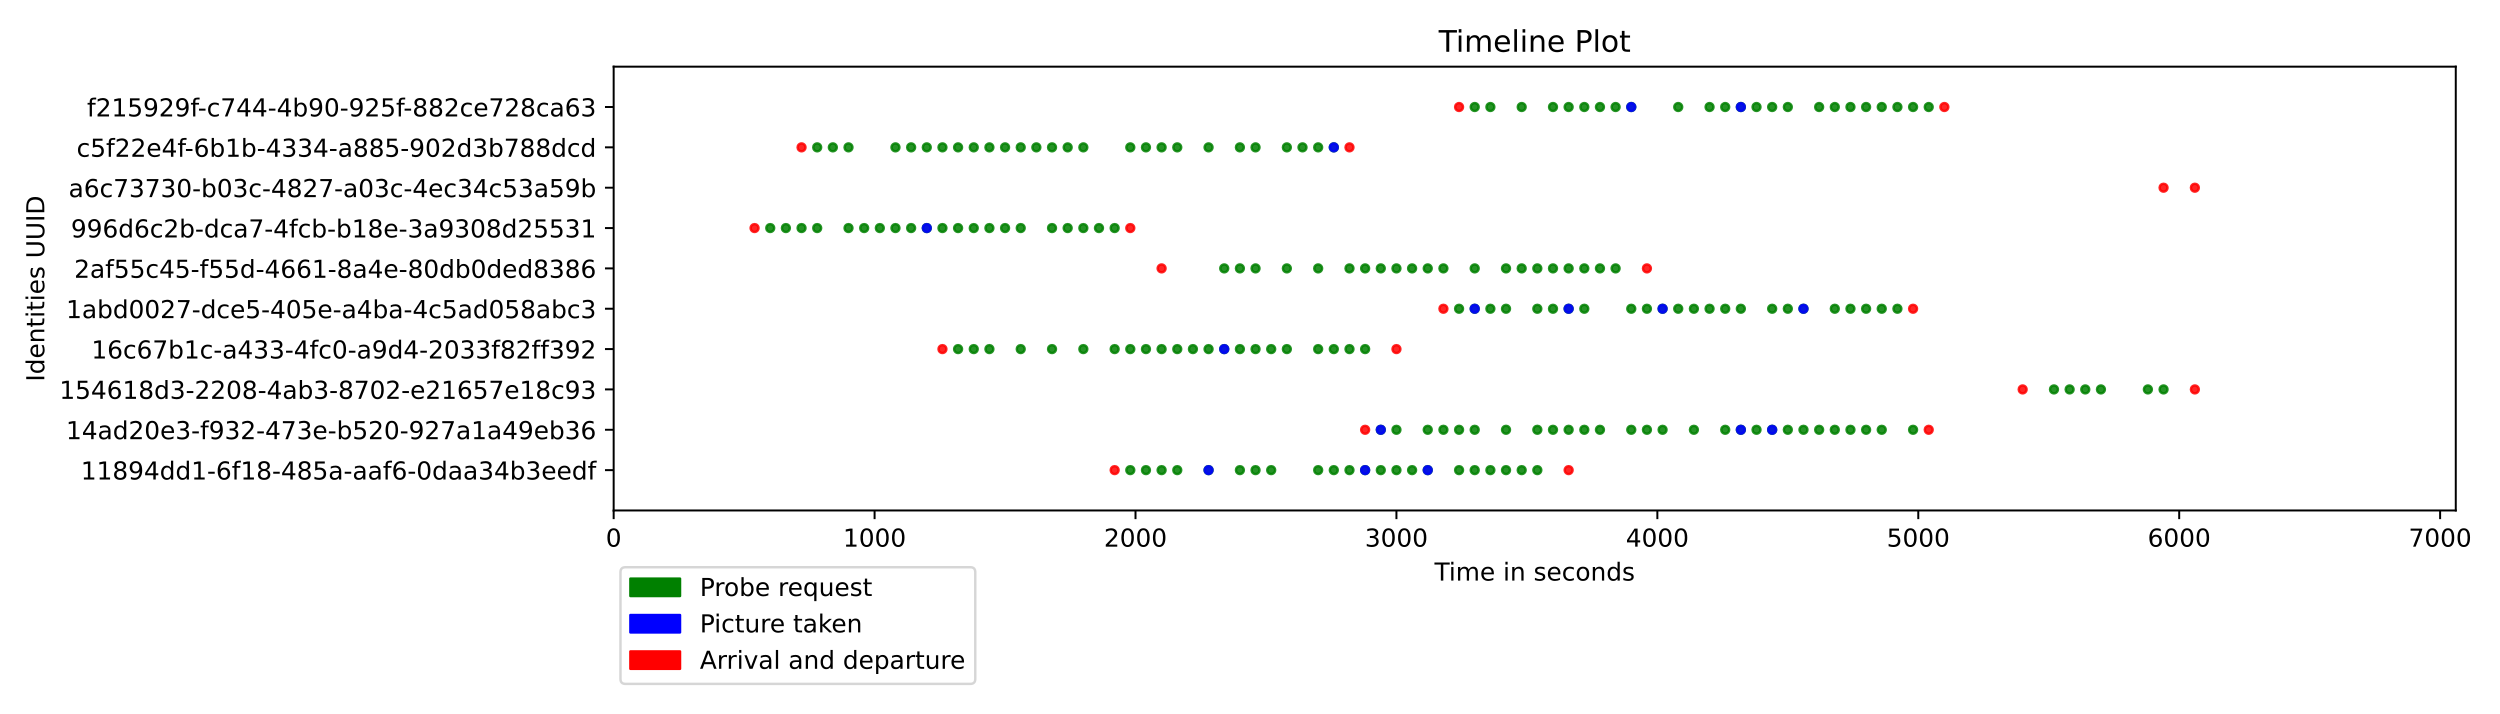 <?xml version="1.0" encoding="utf-8" standalone="no"?>
<!DOCTYPE svg PUBLIC "-//W3C//DTD SVG 1.1//EN"
  "http://www.w3.org/Graphics/SVG/1.1/DTD/svg11.dtd">
<!-- Created with matplotlib (https://matplotlib.org/) -->
<svg height="288pt" version="1.1" viewBox="0 0 1008 288" width="1008pt" xmlns="http://www.w3.org/2000/svg" xmlns:xlink="http://www.w3.org/1999/xlink">
 <defs>
  <style type="text/css">*{stroke-linecap:butt;stroke-linejoin:round;}</style>
 </defs>
 <g id="figure_1">
  <g id="patch_1">
   <path d="M 0 288 
L 1008 288 
L 1008 0 
L 0 0 
z
" style="fill:#ffffff;"/>
  </g>
  <g id="axes_1">
   <g id="patch_2">
    <path d="M 247.43 205.816 
L 990.168 205.816 
L 990.168 26.88 
L 247.43 26.88 
z
" style="fill:#ffffff;"/>
   </g>
   <g id="PathCollection_1">
    <defs>
     <path d="M 0 1.581 
C 0.419 1.581 0.822 1.415 1.118 1.118 
C 1.415 0.822 1.581 0.419 1.581 -0 
C 1.581 -0.419 1.415 -0.822 1.118 -1.118 
C 0.822 -1.415 0.419 -1.581 0 -1.581 
C -0.419 -1.581 -0.822 -1.415 -1.118 -1.118 
C -1.415 -0.822 -1.581 -0.419 -1.581 0 
C -1.581 0.419 -1.415 0.822 -1.118 1.118 
C -0.822 1.415 -0.419 1.581 0 1.581 
z
" id="C0_0_0f461daaa7"/>
    </defs>
    <g clip-path="url(#p2d4e895854)">
     <use style="fill:#ff0000;fill-opacity:0.85;stroke:#ff0000;stroke-opacity:0.85;" x="304.24" xlink:href="#C0_0_0f461daaa7" y="91.948"/>
    </g>
    <g clip-path="url(#p2d4e895854)">
     <use style="fill:#008000;fill-opacity:0.85;stroke:#008000;stroke-opacity:0.85;" x="310.552" xlink:href="#C0_0_0f461daaa7" y="91.948"/>
    </g>
    <g clip-path="url(#p2d4e895854)">
     <use style="fill:#008000;fill-opacity:0.85;stroke:#008000;stroke-opacity:0.85;" x="316.864" xlink:href="#C0_0_0f461daaa7" y="91.948"/>
    </g>
    <g clip-path="url(#p2d4e895854)">
     <use style="fill:#008000;fill-opacity:0.85;stroke:#008000;stroke-opacity:0.85;" x="323.177" xlink:href="#C0_0_0f461daaa7" y="91.948"/>
    </g>
    <g clip-path="url(#p2d4e895854)">
     <use style="fill:#ff0000;fill-opacity:0.85;stroke:#ff0000;stroke-opacity:0.85;" x="323.177" xlink:href="#C0_0_0f461daaa7" y="59.414"/>
    </g>
    <g clip-path="url(#p2d4e895854)">
     <use style="fill:#008000;fill-opacity:0.85;stroke:#008000;stroke-opacity:0.85;" x="329.489" xlink:href="#C0_0_0f461daaa7" y="91.948"/>
    </g>
    <g clip-path="url(#p2d4e895854)">
     <use style="fill:#008000;fill-opacity:0.85;stroke:#008000;stroke-opacity:0.85;" x="329.489" xlink:href="#C0_0_0f461daaa7" y="59.414"/>
    </g>
    <g clip-path="url(#p2d4e895854)">
     <use style="fill:#008000;fill-opacity:0.85;stroke:#008000;stroke-opacity:0.85;" x="335.801" xlink:href="#C0_0_0f461daaa7" y="59.414"/>
    </g>
    <g clip-path="url(#p2d4e895854)">
     <use style="fill:#008000;fill-opacity:0.85;stroke:#008000;stroke-opacity:0.85;" x="342.113" xlink:href="#C0_0_0f461daaa7" y="91.948"/>
    </g>
    <g clip-path="url(#p2d4e895854)">
     <use style="fill:#008000;fill-opacity:0.85;stroke:#008000;stroke-opacity:0.85;" x="342.113" xlink:href="#C0_0_0f461daaa7" y="59.414"/>
    </g>
    <g clip-path="url(#p2d4e895854)">
     <use style="fill:#008000;fill-opacity:0.85;stroke:#008000;stroke-opacity:0.85;" x="348.426" xlink:href="#C0_0_0f461daaa7" y="91.948"/>
    </g>
    <g clip-path="url(#p2d4e895854)">
     <use style="fill:#008000;fill-opacity:0.85;stroke:#008000;stroke-opacity:0.85;" x="354.738" xlink:href="#C0_0_0f461daaa7" y="91.948"/>
    </g>
    <g clip-path="url(#p2d4e895854)">
     <use style="fill:#008000;fill-opacity:0.85;stroke:#008000;stroke-opacity:0.85;" x="361.05" xlink:href="#C0_0_0f461daaa7" y="91.948"/>
    </g>
    <g clip-path="url(#p2d4e895854)">
     <use style="fill:#008000;fill-opacity:0.85;stroke:#008000;stroke-opacity:0.85;" x="361.05" xlink:href="#C0_0_0f461daaa7" y="59.414"/>
    </g>
    <g clip-path="url(#p2d4e895854)">
     <use style="fill:#008000;fill-opacity:0.85;stroke:#008000;stroke-opacity:0.85;" x="367.362" xlink:href="#C0_0_0f461daaa7" y="91.948"/>
    </g>
    <g clip-path="url(#p2d4e895854)">
     <use style="fill:#008000;fill-opacity:0.85;stroke:#008000;stroke-opacity:0.85;" x="367.362" xlink:href="#C0_0_0f461daaa7" y="59.414"/>
    </g>
    <g clip-path="url(#p2d4e895854)">
     <use style="fill:#008000;fill-opacity:0.85;stroke:#008000;stroke-opacity:0.85;" x="373.674" xlink:href="#C0_0_0f461daaa7" y="91.948"/>
    </g>
    <g clip-path="url(#p2d4e895854)">
     <use style="fill:#0000ff;fill-opacity:0.85;stroke:#0000ff;stroke-opacity:0.85;" x="373.674" xlink:href="#C0_0_0f461daaa7" y="91.948"/>
    </g>
    <g clip-path="url(#p2d4e895854)">
     <use style="fill:#008000;fill-opacity:0.85;stroke:#008000;stroke-opacity:0.85;" x="373.674" xlink:href="#C0_0_0f461daaa7" y="59.414"/>
    </g>
    <g clip-path="url(#p2d4e895854)">
     <use style="fill:#008000;fill-opacity:0.85;stroke:#008000;stroke-opacity:0.85;" x="379.987" xlink:href="#C0_0_0f461daaa7" y="91.948"/>
    </g>
    <g clip-path="url(#p2d4e895854)">
     <use style="fill:#008000;fill-opacity:0.85;stroke:#008000;stroke-opacity:0.85;" x="379.987" xlink:href="#C0_0_0f461daaa7" y="59.414"/>
    </g>
    <g clip-path="url(#p2d4e895854)">
     <use style="fill:#ff0000;fill-opacity:0.85;stroke:#ff0000;stroke-opacity:0.85;" x="379.987" xlink:href="#C0_0_0f461daaa7" y="140.748"/>
    </g>
    <g clip-path="url(#p2d4e895854)">
     <use style="fill:#008000;fill-opacity:0.85;stroke:#008000;stroke-opacity:0.85;" x="386.299" xlink:href="#C0_0_0f461daaa7" y="91.948"/>
    </g>
    <g clip-path="url(#p2d4e895854)">
     <use style="fill:#008000;fill-opacity:0.85;stroke:#008000;stroke-opacity:0.85;" x="386.299" xlink:href="#C0_0_0f461daaa7" y="59.414"/>
    </g>
    <g clip-path="url(#p2d4e895854)">
     <use style="fill:#008000;fill-opacity:0.85;stroke:#008000;stroke-opacity:0.85;" x="386.299" xlink:href="#C0_0_0f461daaa7" y="140.748"/>
    </g>
    <g clip-path="url(#p2d4e895854)">
     <use style="fill:#008000;fill-opacity:0.85;stroke:#008000;stroke-opacity:0.85;" x="392.611" xlink:href="#C0_0_0f461daaa7" y="91.948"/>
    </g>
    <g clip-path="url(#p2d4e895854)">
     <use style="fill:#008000;fill-opacity:0.85;stroke:#008000;stroke-opacity:0.85;" x="392.611" xlink:href="#C0_0_0f461daaa7" y="59.414"/>
    </g>
    <g clip-path="url(#p2d4e895854)">
     <use style="fill:#008000;fill-opacity:0.85;stroke:#008000;stroke-opacity:0.85;" x="392.611" xlink:href="#C0_0_0f461daaa7" y="140.748"/>
    </g>
    <g clip-path="url(#p2d4e895854)">
     <use style="fill:#008000;fill-opacity:0.85;stroke:#008000;stroke-opacity:0.85;" x="398.923" xlink:href="#C0_0_0f461daaa7" y="91.948"/>
    </g>
    <g clip-path="url(#p2d4e895854)">
     <use style="fill:#008000;fill-opacity:0.85;stroke:#008000;stroke-opacity:0.85;" x="398.923" xlink:href="#C0_0_0f461daaa7" y="59.414"/>
    </g>
    <g clip-path="url(#p2d4e895854)">
     <use style="fill:#008000;fill-opacity:0.85;stroke:#008000;stroke-opacity:0.85;" x="398.923" xlink:href="#C0_0_0f461daaa7" y="140.748"/>
    </g>
    <g clip-path="url(#p2d4e895854)">
     <use style="fill:#008000;fill-opacity:0.85;stroke:#008000;stroke-opacity:0.85;" x="405.236" xlink:href="#C0_0_0f461daaa7" y="91.948"/>
    </g>
    <g clip-path="url(#p2d4e895854)">
     <use style="fill:#008000;fill-opacity:0.85;stroke:#008000;stroke-opacity:0.85;" x="405.236" xlink:href="#C0_0_0f461daaa7" y="59.414"/>
    </g>
    <g clip-path="url(#p2d4e895854)">
     <use style="fill:#008000;fill-opacity:0.85;stroke:#008000;stroke-opacity:0.85;" x="411.548" xlink:href="#C0_0_0f461daaa7" y="91.948"/>
    </g>
    <g clip-path="url(#p2d4e895854)">
     <use style="fill:#008000;fill-opacity:0.85;stroke:#008000;stroke-opacity:0.85;" x="411.548" xlink:href="#C0_0_0f461daaa7" y="59.414"/>
    </g>
    <g clip-path="url(#p2d4e895854)">
     <use style="fill:#008000;fill-opacity:0.85;stroke:#008000;stroke-opacity:0.85;" x="411.548" xlink:href="#C0_0_0f461daaa7" y="140.748"/>
    </g>
    <g clip-path="url(#p2d4e895854)">
     <use style="fill:#008000;fill-opacity:0.85;stroke:#008000;stroke-opacity:0.85;" x="417.86" xlink:href="#C0_0_0f461daaa7" y="59.414"/>
    </g>
    <g clip-path="url(#p2d4e895854)">
     <use style="fill:#008000;fill-opacity:0.85;stroke:#008000;stroke-opacity:0.85;" x="424.172" xlink:href="#C0_0_0f461daaa7" y="91.948"/>
    </g>
    <g clip-path="url(#p2d4e895854)">
     <use style="fill:#008000;fill-opacity:0.85;stroke:#008000;stroke-opacity:0.85;" x="424.172" xlink:href="#C0_0_0f461daaa7" y="59.414"/>
    </g>
    <g clip-path="url(#p2d4e895854)">
     <use style="fill:#008000;fill-opacity:0.85;stroke:#008000;stroke-opacity:0.85;" x="424.172" xlink:href="#C0_0_0f461daaa7" y="140.748"/>
    </g>
    <g clip-path="url(#p2d4e895854)">
     <use style="fill:#008000;fill-opacity:0.85;stroke:#008000;stroke-opacity:0.85;" x="430.484" xlink:href="#C0_0_0f461daaa7" y="91.948"/>
    </g>
    <g clip-path="url(#p2d4e895854)">
     <use style="fill:#008000;fill-opacity:0.85;stroke:#008000;stroke-opacity:0.85;" x="430.484" xlink:href="#C0_0_0f461daaa7" y="59.414"/>
    </g>
    <g clip-path="url(#p2d4e895854)">
     <use style="fill:#008000;fill-opacity:0.85;stroke:#008000;stroke-opacity:0.85;" x="436.797" xlink:href="#C0_0_0f461daaa7" y="91.948"/>
    </g>
    <g clip-path="url(#p2d4e895854)">
     <use style="fill:#008000;fill-opacity:0.85;stroke:#008000;stroke-opacity:0.85;" x="436.797" xlink:href="#C0_0_0f461daaa7" y="59.414"/>
    </g>
    <g clip-path="url(#p2d4e895854)">
     <use style="fill:#008000;fill-opacity:0.85;stroke:#008000;stroke-opacity:0.85;" x="436.797" xlink:href="#C0_0_0f461daaa7" y="140.748"/>
    </g>
    <g clip-path="url(#p2d4e895854)">
     <use style="fill:#008000;fill-opacity:0.85;stroke:#008000;stroke-opacity:0.85;" x="443.109" xlink:href="#C0_0_0f461daaa7" y="91.948"/>
    </g>
    <g clip-path="url(#p2d4e895854)">
     <use style="fill:#008000;fill-opacity:0.85;stroke:#008000;stroke-opacity:0.85;" x="449.421" xlink:href="#C0_0_0f461daaa7" y="91.948"/>
    </g>
    <g clip-path="url(#p2d4e895854)">
     <use style="fill:#008000;fill-opacity:0.85;stroke:#008000;stroke-opacity:0.85;" x="449.421" xlink:href="#C0_0_0f461daaa7" y="140.748"/>
    </g>
    <g clip-path="url(#p2d4e895854)">
     <use style="fill:#ff0000;fill-opacity:0.85;stroke:#ff0000;stroke-opacity:0.85;" x="449.421" xlink:href="#C0_0_0f461daaa7" y="189.549"/>
    </g>
    <g clip-path="url(#p2d4e895854)">
     <use style="fill:#008000;fill-opacity:0.85;stroke:#008000;stroke-opacity:0.85;" x="455.733" xlink:href="#C0_0_0f461daaa7" y="59.414"/>
    </g>
    <g clip-path="url(#p2d4e895854)">
     <use style="fill:#008000;fill-opacity:0.85;stroke:#008000;stroke-opacity:0.85;" x="455.733" xlink:href="#C0_0_0f461daaa7" y="140.748"/>
    </g>
    <g clip-path="url(#p2d4e895854)">
     <use style="fill:#008000;fill-opacity:0.85;stroke:#008000;stroke-opacity:0.85;" x="455.733" xlink:href="#C0_0_0f461daaa7" y="189.549"/>
    </g>
    <g clip-path="url(#p2d4e895854)">
     <use style="fill:#ff0000;fill-opacity:0.85;stroke:#ff0000;stroke-opacity:0.85;" x="455.733" xlink:href="#C0_0_0f461daaa7" y="91.948"/>
    </g>
    <g clip-path="url(#p2d4e895854)">
     <use style="fill:#008000;fill-opacity:0.85;stroke:#008000;stroke-opacity:0.85;" x="462.046" xlink:href="#C0_0_0f461daaa7" y="59.414"/>
    </g>
    <g clip-path="url(#p2d4e895854)">
     <use style="fill:#008000;fill-opacity:0.85;stroke:#008000;stroke-opacity:0.85;" x="462.046" xlink:href="#C0_0_0f461daaa7" y="140.748"/>
    </g>
    <g clip-path="url(#p2d4e895854)">
     <use style="fill:#008000;fill-opacity:0.85;stroke:#008000;stroke-opacity:0.85;" x="462.046" xlink:href="#C0_0_0f461daaa7" y="189.549"/>
    </g>
    <g clip-path="url(#p2d4e895854)">
     <use style="fill:#008000;fill-opacity:0.85;stroke:#008000;stroke-opacity:0.85;" x="468.358" xlink:href="#C0_0_0f461daaa7" y="59.414"/>
    </g>
    <g clip-path="url(#p2d4e895854)">
     <use style="fill:#008000;fill-opacity:0.85;stroke:#008000;stroke-opacity:0.85;" x="468.358" xlink:href="#C0_0_0f461daaa7" y="140.748"/>
    </g>
    <g clip-path="url(#p2d4e895854)">
     <use style="fill:#008000;fill-opacity:0.85;stroke:#008000;stroke-opacity:0.85;" x="468.358" xlink:href="#C0_0_0f461daaa7" y="189.549"/>
    </g>
    <g clip-path="url(#p2d4e895854)">
     <use style="fill:#ff0000;fill-opacity:0.85;stroke:#ff0000;stroke-opacity:0.85;" x="468.358" xlink:href="#C0_0_0f461daaa7" y="108.215"/>
    </g>
    <g clip-path="url(#p2d4e895854)">
     <use style="fill:#008000;fill-opacity:0.85;stroke:#008000;stroke-opacity:0.85;" x="474.67" xlink:href="#C0_0_0f461daaa7" y="59.414"/>
    </g>
    <g clip-path="url(#p2d4e895854)">
     <use style="fill:#008000;fill-opacity:0.85;stroke:#008000;stroke-opacity:0.85;" x="474.67" xlink:href="#C0_0_0f461daaa7" y="140.748"/>
    </g>
    <g clip-path="url(#p2d4e895854)">
     <use style="fill:#008000;fill-opacity:0.85;stroke:#008000;stroke-opacity:0.85;" x="474.67" xlink:href="#C0_0_0f461daaa7" y="189.549"/>
    </g>
    <g clip-path="url(#p2d4e895854)">
     <use style="fill:#008000;fill-opacity:0.85;stroke:#008000;stroke-opacity:0.85;" x="480.982" xlink:href="#C0_0_0f461daaa7" y="140.748"/>
    </g>
    <g clip-path="url(#p2d4e895854)">
     <use style="fill:#008000;fill-opacity:0.85;stroke:#008000;stroke-opacity:0.85;" x="487.294" xlink:href="#C0_0_0f461daaa7" y="59.414"/>
    </g>
    <g clip-path="url(#p2d4e895854)">
     <use style="fill:#008000;fill-opacity:0.85;stroke:#008000;stroke-opacity:0.85;" x="487.294" xlink:href="#C0_0_0f461daaa7" y="140.748"/>
    </g>
    <g clip-path="url(#p2d4e895854)">
     <use style="fill:#008000;fill-opacity:0.85;stroke:#008000;stroke-opacity:0.85;" x="487.294" xlink:href="#C0_0_0f461daaa7" y="189.549"/>
    </g>
    <g clip-path="url(#p2d4e895854)">
     <use style="fill:#0000ff;fill-opacity:0.85;stroke:#0000ff;stroke-opacity:0.85;" x="487.294" xlink:href="#C0_0_0f461daaa7" y="189.549"/>
    </g>
    <g clip-path="url(#p2d4e895854)">
     <use style="fill:#008000;fill-opacity:0.85;stroke:#008000;stroke-opacity:0.85;" x="493.607" xlink:href="#C0_0_0f461daaa7" y="108.215"/>
    </g>
    <g clip-path="url(#p2d4e895854)">
     <use style="fill:#008000;fill-opacity:0.85;stroke:#008000;stroke-opacity:0.85;" x="493.607" xlink:href="#C0_0_0f461daaa7" y="140.748"/>
    </g>
    <g clip-path="url(#p2d4e895854)">
     <use style="fill:#0000ff;fill-opacity:0.85;stroke:#0000ff;stroke-opacity:0.85;" x="493.607" xlink:href="#C0_0_0f461daaa7" y="140.748"/>
    </g>
    <g clip-path="url(#p2d4e895854)">
     <use style="fill:#008000;fill-opacity:0.85;stroke:#008000;stroke-opacity:0.85;" x="499.919" xlink:href="#C0_0_0f461daaa7" y="59.414"/>
    </g>
    <g clip-path="url(#p2d4e895854)">
     <use style="fill:#008000;fill-opacity:0.85;stroke:#008000;stroke-opacity:0.85;" x="499.919" xlink:href="#C0_0_0f461daaa7" y="108.215"/>
    </g>
    <g clip-path="url(#p2d4e895854)">
     <use style="fill:#008000;fill-opacity:0.85;stroke:#008000;stroke-opacity:0.85;" x="499.919" xlink:href="#C0_0_0f461daaa7" y="140.748"/>
    </g>
    <g clip-path="url(#p2d4e895854)">
     <use style="fill:#008000;fill-opacity:0.85;stroke:#008000;stroke-opacity:0.85;" x="499.919" xlink:href="#C0_0_0f461daaa7" y="189.549"/>
    </g>
    <g clip-path="url(#p2d4e895854)">
     <use style="fill:#008000;fill-opacity:0.85;stroke:#008000;stroke-opacity:0.85;" x="506.231" xlink:href="#C0_0_0f461daaa7" y="59.414"/>
    </g>
    <g clip-path="url(#p2d4e895854)">
     <use style="fill:#008000;fill-opacity:0.85;stroke:#008000;stroke-opacity:0.85;" x="506.231" xlink:href="#C0_0_0f461daaa7" y="108.215"/>
    </g>
    <g clip-path="url(#p2d4e895854)">
     <use style="fill:#008000;fill-opacity:0.85;stroke:#008000;stroke-opacity:0.85;" x="506.231" xlink:href="#C0_0_0f461daaa7" y="140.748"/>
    </g>
    <g clip-path="url(#p2d4e895854)">
     <use style="fill:#008000;fill-opacity:0.85;stroke:#008000;stroke-opacity:0.85;" x="506.231" xlink:href="#C0_0_0f461daaa7" y="189.549"/>
    </g>
    <g clip-path="url(#p2d4e895854)">
     <use style="fill:#008000;fill-opacity:0.85;stroke:#008000;stroke-opacity:0.85;" x="512.543" xlink:href="#C0_0_0f461daaa7" y="140.748"/>
    </g>
    <g clip-path="url(#p2d4e895854)">
     <use style="fill:#008000;fill-opacity:0.85;stroke:#008000;stroke-opacity:0.85;" x="512.543" xlink:href="#C0_0_0f461daaa7" y="189.549"/>
    </g>
    <g clip-path="url(#p2d4e895854)">
     <use style="fill:#008000;fill-opacity:0.85;stroke:#008000;stroke-opacity:0.85;" x="518.856" xlink:href="#C0_0_0f461daaa7" y="59.414"/>
    </g>
    <g clip-path="url(#p2d4e895854)">
     <use style="fill:#008000;fill-opacity:0.85;stroke:#008000;stroke-opacity:0.85;" x="518.856" xlink:href="#C0_0_0f461daaa7" y="108.215"/>
    </g>
    <g clip-path="url(#p2d4e895854)">
     <use style="fill:#008000;fill-opacity:0.85;stroke:#008000;stroke-opacity:0.85;" x="518.856" xlink:href="#C0_0_0f461daaa7" y="140.748"/>
    </g>
    <g clip-path="url(#p2d4e895854)">
     <use style="fill:#008000;fill-opacity:0.85;stroke:#008000;stroke-opacity:0.85;" x="525.168" xlink:href="#C0_0_0f461daaa7" y="59.414"/>
    </g>
    <g clip-path="url(#p2d4e895854)">
     <use style="fill:#008000;fill-opacity:0.85;stroke:#008000;stroke-opacity:0.85;" x="531.48" xlink:href="#C0_0_0f461daaa7" y="59.414"/>
    </g>
    <g clip-path="url(#p2d4e895854)">
     <use style="fill:#008000;fill-opacity:0.85;stroke:#008000;stroke-opacity:0.85;" x="531.48" xlink:href="#C0_0_0f461daaa7" y="108.215"/>
    </g>
    <g clip-path="url(#p2d4e895854)">
     <use style="fill:#008000;fill-opacity:0.85;stroke:#008000;stroke-opacity:0.85;" x="531.48" xlink:href="#C0_0_0f461daaa7" y="140.748"/>
    </g>
    <g clip-path="url(#p2d4e895854)">
     <use style="fill:#008000;fill-opacity:0.85;stroke:#008000;stroke-opacity:0.85;" x="531.48" xlink:href="#C0_0_0f461daaa7" y="189.549"/>
    </g>
    <g clip-path="url(#p2d4e895854)">
     <use style="fill:#008000;fill-opacity:0.85;stroke:#008000;stroke-opacity:0.85;" x="537.792" xlink:href="#C0_0_0f461daaa7" y="59.414"/>
    </g>
    <g clip-path="url(#p2d4e895854)">
     <use style="fill:#0000ff;fill-opacity:0.85;stroke:#0000ff;stroke-opacity:0.85;" x="537.792" xlink:href="#C0_0_0f461daaa7" y="59.414"/>
    </g>
    <g clip-path="url(#p2d4e895854)">
     <use style="fill:#008000;fill-opacity:0.85;stroke:#008000;stroke-opacity:0.85;" x="537.792" xlink:href="#C0_0_0f461daaa7" y="140.748"/>
    </g>
    <g clip-path="url(#p2d4e895854)">
     <use style="fill:#008000;fill-opacity:0.85;stroke:#008000;stroke-opacity:0.85;" x="537.792" xlink:href="#C0_0_0f461daaa7" y="189.549"/>
    </g>
    <g clip-path="url(#p2d4e895854)">
     <use style="fill:#008000;fill-opacity:0.85;stroke:#008000;stroke-opacity:0.85;" x="544.104" xlink:href="#C0_0_0f461daaa7" y="108.215"/>
    </g>
    <g clip-path="url(#p2d4e895854)">
     <use style="fill:#008000;fill-opacity:0.85;stroke:#008000;stroke-opacity:0.85;" x="544.104" xlink:href="#C0_0_0f461daaa7" y="140.748"/>
    </g>
    <g clip-path="url(#p2d4e895854)">
     <use style="fill:#008000;fill-opacity:0.85;stroke:#008000;stroke-opacity:0.85;" x="544.104" xlink:href="#C0_0_0f461daaa7" y="189.549"/>
    </g>
    <g clip-path="url(#p2d4e895854)">
     <use style="fill:#ff0000;fill-opacity:0.85;stroke:#ff0000;stroke-opacity:0.85;" x="544.104" xlink:href="#C0_0_0f461daaa7" y="59.414"/>
    </g>
    <g clip-path="url(#p2d4e895854)">
     <use style="fill:#008000;fill-opacity:0.85;stroke:#008000;stroke-opacity:0.85;" x="550.417" xlink:href="#C0_0_0f461daaa7" y="108.215"/>
    </g>
    <g clip-path="url(#p2d4e895854)">
     <use style="fill:#008000;fill-opacity:0.85;stroke:#008000;stroke-opacity:0.85;" x="550.417" xlink:href="#C0_0_0f461daaa7" y="140.748"/>
    </g>
    <g clip-path="url(#p2d4e895854)">
     <use style="fill:#008000;fill-opacity:0.85;stroke:#008000;stroke-opacity:0.85;" x="550.417" xlink:href="#C0_0_0f461daaa7" y="189.549"/>
    </g>
    <g clip-path="url(#p2d4e895854)">
     <use style="fill:#0000ff;fill-opacity:0.85;stroke:#0000ff;stroke-opacity:0.85;" x="550.417" xlink:href="#C0_0_0f461daaa7" y="189.549"/>
    </g>
    <g clip-path="url(#p2d4e895854)">
     <use style="fill:#ff0000;fill-opacity:0.85;stroke:#ff0000;stroke-opacity:0.85;" x="550.417" xlink:href="#C0_0_0f461daaa7" y="173.282"/>
    </g>
    <g clip-path="url(#p2d4e895854)">
     <use style="fill:#008000;fill-opacity:0.85;stroke:#008000;stroke-opacity:0.85;" x="556.729" xlink:href="#C0_0_0f461daaa7" y="108.215"/>
    </g>
    <g clip-path="url(#p2d4e895854)">
     <use style="fill:#008000;fill-opacity:0.85;stroke:#008000;stroke-opacity:0.85;" x="556.729" xlink:href="#C0_0_0f461daaa7" y="173.282"/>
    </g>
    <g clip-path="url(#p2d4e895854)">
     <use style="fill:#0000ff;fill-opacity:0.85;stroke:#0000ff;stroke-opacity:0.85;" x="556.729" xlink:href="#C0_0_0f461daaa7" y="173.282"/>
    </g>
    <g clip-path="url(#p2d4e895854)">
     <use style="fill:#008000;fill-opacity:0.85;stroke:#008000;stroke-opacity:0.85;" x="556.729" xlink:href="#C0_0_0f461daaa7" y="189.549"/>
    </g>
    <g clip-path="url(#p2d4e895854)">
     <use style="fill:#008000;fill-opacity:0.85;stroke:#008000;stroke-opacity:0.85;" x="563.041" xlink:href="#C0_0_0f461daaa7" y="108.215"/>
    </g>
    <g clip-path="url(#p2d4e895854)">
     <use style="fill:#008000;fill-opacity:0.85;stroke:#008000;stroke-opacity:0.85;" x="563.041" xlink:href="#C0_0_0f461daaa7" y="173.282"/>
    </g>
    <g clip-path="url(#p2d4e895854)">
     <use style="fill:#008000;fill-opacity:0.85;stroke:#008000;stroke-opacity:0.85;" x="563.041" xlink:href="#C0_0_0f461daaa7" y="189.549"/>
    </g>
    <g clip-path="url(#p2d4e895854)">
     <use style="fill:#ff0000;fill-opacity:0.85;stroke:#ff0000;stroke-opacity:0.85;" x="563.041" xlink:href="#C0_0_0f461daaa7" y="140.748"/>
    </g>
    <g clip-path="url(#p2d4e895854)">
     <use style="fill:#008000;fill-opacity:0.85;stroke:#008000;stroke-opacity:0.85;" x="569.353" xlink:href="#C0_0_0f461daaa7" y="108.215"/>
    </g>
    <g clip-path="url(#p2d4e895854)">
     <use style="fill:#008000;fill-opacity:0.85;stroke:#008000;stroke-opacity:0.85;" x="569.353" xlink:href="#C0_0_0f461daaa7" y="189.549"/>
    </g>
    <g clip-path="url(#p2d4e895854)">
     <use style="fill:#008000;fill-opacity:0.85;stroke:#008000;stroke-opacity:0.85;" x="575.666" xlink:href="#C0_0_0f461daaa7" y="108.215"/>
    </g>
    <g clip-path="url(#p2d4e895854)">
     <use style="fill:#008000;fill-opacity:0.85;stroke:#008000;stroke-opacity:0.85;" x="575.666" xlink:href="#C0_0_0f461daaa7" y="173.282"/>
    </g>
    <g clip-path="url(#p2d4e895854)">
     <use style="fill:#008000;fill-opacity:0.85;stroke:#008000;stroke-opacity:0.85;" x="575.666" xlink:href="#C0_0_0f461daaa7" y="189.549"/>
    </g>
    <g clip-path="url(#p2d4e895854)">
     <use style="fill:#0000ff;fill-opacity:0.85;stroke:#0000ff;stroke-opacity:0.85;" x="575.666" xlink:href="#C0_0_0f461daaa7" y="189.549"/>
    </g>
    <g clip-path="url(#p2d4e895854)">
     <use style="fill:#008000;fill-opacity:0.85;stroke:#008000;stroke-opacity:0.85;" x="581.978" xlink:href="#C0_0_0f461daaa7" y="108.215"/>
    </g>
    <g clip-path="url(#p2d4e895854)">
     <use style="fill:#008000;fill-opacity:0.85;stroke:#008000;stroke-opacity:0.85;" x="581.978" xlink:href="#C0_0_0f461daaa7" y="173.282"/>
    </g>
    <g clip-path="url(#p2d4e895854)">
     <use style="fill:#ff0000;fill-opacity:0.85;stroke:#ff0000;stroke-opacity:0.85;" x="581.978" xlink:href="#C0_0_0f461daaa7" y="124.481"/>
    </g>
    <g clip-path="url(#p2d4e895854)">
     <use style="fill:#008000;fill-opacity:0.85;stroke:#008000;stroke-opacity:0.85;" x="588.29" xlink:href="#C0_0_0f461daaa7" y="124.481"/>
    </g>
    <g clip-path="url(#p2d4e895854)">
     <use style="fill:#008000;fill-opacity:0.85;stroke:#008000;stroke-opacity:0.85;" x="588.29" xlink:href="#C0_0_0f461daaa7" y="173.282"/>
    </g>
    <g clip-path="url(#p2d4e895854)">
     <use style="fill:#008000;fill-opacity:0.85;stroke:#008000;stroke-opacity:0.85;" x="588.29" xlink:href="#C0_0_0f461daaa7" y="189.549"/>
    </g>
    <g clip-path="url(#p2d4e895854)">
     <use style="fill:#ff0000;fill-opacity:0.85;stroke:#ff0000;stroke-opacity:0.85;" x="588.29" xlink:href="#C0_0_0f461daaa7" y="43.147"/>
    </g>
    <g clip-path="url(#p2d4e895854)">
     <use style="fill:#008000;fill-opacity:0.85;stroke:#008000;stroke-opacity:0.85;" x="594.602" xlink:href="#C0_0_0f461daaa7" y="108.215"/>
    </g>
    <g clip-path="url(#p2d4e895854)">
     <use style="fill:#008000;fill-opacity:0.85;stroke:#008000;stroke-opacity:0.85;" x="594.602" xlink:href="#C0_0_0f461daaa7" y="124.481"/>
    </g>
    <g clip-path="url(#p2d4e895854)">
     <use style="fill:#0000ff;fill-opacity:0.85;stroke:#0000ff;stroke-opacity:0.85;" x="594.602" xlink:href="#C0_0_0f461daaa7" y="124.481"/>
    </g>
    <g clip-path="url(#p2d4e895854)">
     <use style="fill:#008000;fill-opacity:0.85;stroke:#008000;stroke-opacity:0.85;" x="594.602" xlink:href="#C0_0_0f461daaa7" y="173.282"/>
    </g>
    <g clip-path="url(#p2d4e895854)">
     <use style="fill:#008000;fill-opacity:0.85;stroke:#008000;stroke-opacity:0.85;" x="594.602" xlink:href="#C0_0_0f461daaa7" y="43.147"/>
    </g>
    <g clip-path="url(#p2d4e895854)">
     <use style="fill:#008000;fill-opacity:0.85;stroke:#008000;stroke-opacity:0.85;" x="594.602" xlink:href="#C0_0_0f461daaa7" y="189.549"/>
    </g>
    <g clip-path="url(#p2d4e895854)">
     <use style="fill:#008000;fill-opacity:0.85;stroke:#008000;stroke-opacity:0.85;" x="600.915" xlink:href="#C0_0_0f461daaa7" y="124.481"/>
    </g>
    <g clip-path="url(#p2d4e895854)">
     <use style="fill:#008000;fill-opacity:0.85;stroke:#008000;stroke-opacity:0.85;" x="600.915" xlink:href="#C0_0_0f461daaa7" y="43.147"/>
    </g>
    <g clip-path="url(#p2d4e895854)">
     <use style="fill:#008000;fill-opacity:0.85;stroke:#008000;stroke-opacity:0.85;" x="600.915" xlink:href="#C0_0_0f461daaa7" y="189.549"/>
    </g>
    <g clip-path="url(#p2d4e895854)">
     <use style="fill:#008000;fill-opacity:0.85;stroke:#008000;stroke-opacity:0.85;" x="607.227" xlink:href="#C0_0_0f461daaa7" y="108.215"/>
    </g>
    <g clip-path="url(#p2d4e895854)">
     <use style="fill:#008000;fill-opacity:0.85;stroke:#008000;stroke-opacity:0.85;" x="607.227" xlink:href="#C0_0_0f461daaa7" y="124.481"/>
    </g>
    <g clip-path="url(#p2d4e895854)">
     <use style="fill:#008000;fill-opacity:0.85;stroke:#008000;stroke-opacity:0.85;" x="607.227" xlink:href="#C0_0_0f461daaa7" y="173.282"/>
    </g>
    <g clip-path="url(#p2d4e895854)">
     <use style="fill:#008000;fill-opacity:0.85;stroke:#008000;stroke-opacity:0.85;" x="607.227" xlink:href="#C0_0_0f461daaa7" y="189.549"/>
    </g>
    <g clip-path="url(#p2d4e895854)">
     <use style="fill:#008000;fill-opacity:0.85;stroke:#008000;stroke-opacity:0.85;" x="613.539" xlink:href="#C0_0_0f461daaa7" y="108.215"/>
    </g>
    <g clip-path="url(#p2d4e895854)">
     <use style="fill:#008000;fill-opacity:0.85;stroke:#008000;stroke-opacity:0.85;" x="613.539" xlink:href="#C0_0_0f461daaa7" y="43.147"/>
    </g>
    <g clip-path="url(#p2d4e895854)">
     <use style="fill:#008000;fill-opacity:0.85;stroke:#008000;stroke-opacity:0.85;" x="613.539" xlink:href="#C0_0_0f461daaa7" y="189.549"/>
    </g>
    <g clip-path="url(#p2d4e895854)">
     <use style="fill:#008000;fill-opacity:0.85;stroke:#008000;stroke-opacity:0.85;" x="619.851" xlink:href="#C0_0_0f461daaa7" y="108.215"/>
    </g>
    <g clip-path="url(#p2d4e895854)">
     <use style="fill:#008000;fill-opacity:0.85;stroke:#008000;stroke-opacity:0.85;" x="619.851" xlink:href="#C0_0_0f461daaa7" y="124.481"/>
    </g>
    <g clip-path="url(#p2d4e895854)">
     <use style="fill:#008000;fill-opacity:0.85;stroke:#008000;stroke-opacity:0.85;" x="619.851" xlink:href="#C0_0_0f461daaa7" y="173.282"/>
    </g>
    <g clip-path="url(#p2d4e895854)">
     <use style="fill:#008000;fill-opacity:0.85;stroke:#008000;stroke-opacity:0.85;" x="619.851" xlink:href="#C0_0_0f461daaa7" y="189.549"/>
    </g>
    <g clip-path="url(#p2d4e895854)">
     <use style="fill:#008000;fill-opacity:0.85;stroke:#008000;stroke-opacity:0.85;" x="626.163" xlink:href="#C0_0_0f461daaa7" y="108.215"/>
    </g>
    <g clip-path="url(#p2d4e895854)">
     <use style="fill:#008000;fill-opacity:0.85;stroke:#008000;stroke-opacity:0.85;" x="626.163" xlink:href="#C0_0_0f461daaa7" y="124.481"/>
    </g>
    <g clip-path="url(#p2d4e895854)">
     <use style="fill:#008000;fill-opacity:0.85;stroke:#008000;stroke-opacity:0.85;" x="626.163" xlink:href="#C0_0_0f461daaa7" y="173.282"/>
    </g>
    <g clip-path="url(#p2d4e895854)">
     <use style="fill:#008000;fill-opacity:0.85;stroke:#008000;stroke-opacity:0.85;" x="626.163" xlink:href="#C0_0_0f461daaa7" y="43.147"/>
    </g>
    <g clip-path="url(#p2d4e895854)">
     <use style="fill:#008000;fill-opacity:0.85;stroke:#008000;stroke-opacity:0.85;" x="632.476" xlink:href="#C0_0_0f461daaa7" y="108.215"/>
    </g>
    <g clip-path="url(#p2d4e895854)">
     <use style="fill:#008000;fill-opacity:0.85;stroke:#008000;stroke-opacity:0.85;" x="632.476" xlink:href="#C0_0_0f461daaa7" y="124.481"/>
    </g>
    <g clip-path="url(#p2d4e895854)">
     <use style="fill:#0000ff;fill-opacity:0.85;stroke:#0000ff;stroke-opacity:0.85;" x="632.476" xlink:href="#C0_0_0f461daaa7" y="124.481"/>
    </g>
    <g clip-path="url(#p2d4e895854)">
     <use style="fill:#008000;fill-opacity:0.85;stroke:#008000;stroke-opacity:0.85;" x="632.476" xlink:href="#C0_0_0f461daaa7" y="173.282"/>
    </g>
    <g clip-path="url(#p2d4e895854)">
     <use style="fill:#008000;fill-opacity:0.85;stroke:#008000;stroke-opacity:0.85;" x="632.476" xlink:href="#C0_0_0f461daaa7" y="43.147"/>
    </g>
    <g clip-path="url(#p2d4e895854)">
     <use style="fill:#ff0000;fill-opacity:0.85;stroke:#ff0000;stroke-opacity:0.85;" x="632.476" xlink:href="#C0_0_0f461daaa7" y="189.549"/>
    </g>
    <g clip-path="url(#p2d4e895854)">
     <use style="fill:#008000;fill-opacity:0.85;stroke:#008000;stroke-opacity:0.85;" x="638.788" xlink:href="#C0_0_0f461daaa7" y="108.215"/>
    </g>
    <g clip-path="url(#p2d4e895854)">
     <use style="fill:#008000;fill-opacity:0.85;stroke:#008000;stroke-opacity:0.85;" x="638.788" xlink:href="#C0_0_0f461daaa7" y="124.481"/>
    </g>
    <g clip-path="url(#p2d4e895854)">
     <use style="fill:#008000;fill-opacity:0.85;stroke:#008000;stroke-opacity:0.85;" x="638.788" xlink:href="#C0_0_0f461daaa7" y="173.282"/>
    </g>
    <g clip-path="url(#p2d4e895854)">
     <use style="fill:#008000;fill-opacity:0.85;stroke:#008000;stroke-opacity:0.85;" x="638.788" xlink:href="#C0_0_0f461daaa7" y="43.147"/>
    </g>
    <g clip-path="url(#p2d4e895854)">
     <use style="fill:#008000;fill-opacity:0.85;stroke:#008000;stroke-opacity:0.85;" x="645.1" xlink:href="#C0_0_0f461daaa7" y="108.215"/>
    </g>
    <g clip-path="url(#p2d4e895854)">
     <use style="fill:#008000;fill-opacity:0.85;stroke:#008000;stroke-opacity:0.85;" x="645.1" xlink:href="#C0_0_0f461daaa7" y="173.282"/>
    </g>
    <g clip-path="url(#p2d4e895854)">
     <use style="fill:#008000;fill-opacity:0.85;stroke:#008000;stroke-opacity:0.85;" x="645.1" xlink:href="#C0_0_0f461daaa7" y="43.147"/>
    </g>
    <g clip-path="url(#p2d4e895854)">
     <use style="fill:#008000;fill-opacity:0.85;stroke:#008000;stroke-opacity:0.85;" x="651.412" xlink:href="#C0_0_0f461daaa7" y="108.215"/>
    </g>
    <g clip-path="url(#p2d4e895854)">
     <use style="fill:#008000;fill-opacity:0.85;stroke:#008000;stroke-opacity:0.85;" x="651.412" xlink:href="#C0_0_0f461daaa7" y="43.147"/>
    </g>
    <g clip-path="url(#p2d4e895854)">
     <use style="fill:#008000;fill-opacity:0.85;stroke:#008000;stroke-opacity:0.85;" x="657.725" xlink:href="#C0_0_0f461daaa7" y="124.481"/>
    </g>
    <g clip-path="url(#p2d4e895854)">
     <use style="fill:#008000;fill-opacity:0.85;stroke:#008000;stroke-opacity:0.85;" x="657.725" xlink:href="#C0_0_0f461daaa7" y="173.282"/>
    </g>
    <g clip-path="url(#p2d4e895854)">
     <use style="fill:#008000;fill-opacity:0.85;stroke:#008000;stroke-opacity:0.85;" x="657.725" xlink:href="#C0_0_0f461daaa7" y="43.147"/>
    </g>
    <g clip-path="url(#p2d4e895854)">
     <use style="fill:#0000ff;fill-opacity:0.85;stroke:#0000ff;stroke-opacity:0.85;" x="657.725" xlink:href="#C0_0_0f461daaa7" y="43.147"/>
    </g>
    <g clip-path="url(#p2d4e895854)">
     <use style="fill:#008000;fill-opacity:0.85;stroke:#008000;stroke-opacity:0.85;" x="664.037" xlink:href="#C0_0_0f461daaa7" y="124.481"/>
    </g>
    <g clip-path="url(#p2d4e895854)">
     <use style="fill:#008000;fill-opacity:0.85;stroke:#008000;stroke-opacity:0.85;" x="664.037" xlink:href="#C0_0_0f461daaa7" y="173.282"/>
    </g>
    <g clip-path="url(#p2d4e895854)">
     <use style="fill:#ff0000;fill-opacity:0.85;stroke:#ff0000;stroke-opacity:0.85;" x="664.037" xlink:href="#C0_0_0f461daaa7" y="108.215"/>
    </g>
    <g clip-path="url(#p2d4e895854)">
     <use style="fill:#008000;fill-opacity:0.85;stroke:#008000;stroke-opacity:0.85;" x="670.349" xlink:href="#C0_0_0f461daaa7" y="124.481"/>
    </g>
    <g clip-path="url(#p2d4e895854)">
     <use style="fill:#0000ff;fill-opacity:0.85;stroke:#0000ff;stroke-opacity:0.85;" x="670.349" xlink:href="#C0_0_0f461daaa7" y="124.481"/>
    </g>
    <g clip-path="url(#p2d4e895854)">
     <use style="fill:#008000;fill-opacity:0.85;stroke:#008000;stroke-opacity:0.85;" x="670.349" xlink:href="#C0_0_0f461daaa7" y="173.282"/>
    </g>
    <g clip-path="url(#p2d4e895854)">
     <use style="fill:#008000;fill-opacity:0.85;stroke:#008000;stroke-opacity:0.85;" x="676.661" xlink:href="#C0_0_0f461daaa7" y="124.481"/>
    </g>
    <g clip-path="url(#p2d4e895854)">
     <use style="fill:#008000;fill-opacity:0.85;stroke:#008000;stroke-opacity:0.85;" x="676.661" xlink:href="#C0_0_0f461daaa7" y="43.147"/>
    </g>
    <g clip-path="url(#p2d4e895854)">
     <use style="fill:#008000;fill-opacity:0.85;stroke:#008000;stroke-opacity:0.85;" x="682.973" xlink:href="#C0_0_0f461daaa7" y="124.481"/>
    </g>
    <g clip-path="url(#p2d4e895854)">
     <use style="fill:#008000;fill-opacity:0.85;stroke:#008000;stroke-opacity:0.85;" x="682.973" xlink:href="#C0_0_0f461daaa7" y="173.282"/>
    </g>
    <g clip-path="url(#p2d4e895854)">
     <use style="fill:#008000;fill-opacity:0.85;stroke:#008000;stroke-opacity:0.85;" x="689.286" xlink:href="#C0_0_0f461daaa7" y="124.481"/>
    </g>
    <g clip-path="url(#p2d4e895854)">
     <use style="fill:#008000;fill-opacity:0.85;stroke:#008000;stroke-opacity:0.85;" x="689.286" xlink:href="#C0_0_0f461daaa7" y="43.147"/>
    </g>
    <g clip-path="url(#p2d4e895854)">
     <use style="fill:#008000;fill-opacity:0.85;stroke:#008000;stroke-opacity:0.85;" x="695.598" xlink:href="#C0_0_0f461daaa7" y="124.481"/>
    </g>
    <g clip-path="url(#p2d4e895854)">
     <use style="fill:#008000;fill-opacity:0.85;stroke:#008000;stroke-opacity:0.85;" x="695.598" xlink:href="#C0_0_0f461daaa7" y="173.282"/>
    </g>
    <g clip-path="url(#p2d4e895854)">
     <use style="fill:#008000;fill-opacity:0.85;stroke:#008000;stroke-opacity:0.85;" x="695.598" xlink:href="#C0_0_0f461daaa7" y="43.147"/>
    </g>
    <g clip-path="url(#p2d4e895854)">
     <use style="fill:#008000;fill-opacity:0.85;stroke:#008000;stroke-opacity:0.85;" x="701.91" xlink:href="#C0_0_0f461daaa7" y="124.481"/>
    </g>
    <g clip-path="url(#p2d4e895854)">
     <use style="fill:#008000;fill-opacity:0.85;stroke:#008000;stroke-opacity:0.85;" x="701.91" xlink:href="#C0_0_0f461daaa7" y="173.282"/>
    </g>
    <g clip-path="url(#p2d4e895854)">
     <use style="fill:#0000ff;fill-opacity:0.85;stroke:#0000ff;stroke-opacity:0.85;" x="701.91" xlink:href="#C0_0_0f461daaa7" y="173.282"/>
    </g>
    <g clip-path="url(#p2d4e895854)">
     <use style="fill:#008000;fill-opacity:0.85;stroke:#008000;stroke-opacity:0.85;" x="701.91" xlink:href="#C0_0_0f461daaa7" y="43.147"/>
    </g>
    <g clip-path="url(#p2d4e895854)">
     <use style="fill:#0000ff;fill-opacity:0.85;stroke:#0000ff;stroke-opacity:0.85;" x="701.91" xlink:href="#C0_0_0f461daaa7" y="43.147"/>
    </g>
    <g clip-path="url(#p2d4e895854)">
     <use style="fill:#008000;fill-opacity:0.85;stroke:#008000;stroke-opacity:0.85;" x="708.222" xlink:href="#C0_0_0f461daaa7" y="173.282"/>
    </g>
    <g clip-path="url(#p2d4e895854)">
     <use style="fill:#008000;fill-opacity:0.85;stroke:#008000;stroke-opacity:0.85;" x="708.222" xlink:href="#C0_0_0f461daaa7" y="43.147"/>
    </g>
    <g clip-path="url(#p2d4e895854)">
     <use style="fill:#008000;fill-opacity:0.85;stroke:#008000;stroke-opacity:0.85;" x="714.535" xlink:href="#C0_0_0f461daaa7" y="124.481"/>
    </g>
    <g clip-path="url(#p2d4e895854)">
     <use style="fill:#008000;fill-opacity:0.85;stroke:#008000;stroke-opacity:0.85;" x="714.535" xlink:href="#C0_0_0f461daaa7" y="173.282"/>
    </g>
    <g clip-path="url(#p2d4e895854)">
     <use style="fill:#0000ff;fill-opacity:0.85;stroke:#0000ff;stroke-opacity:0.85;" x="714.535" xlink:href="#C0_0_0f461daaa7" y="173.282"/>
    </g>
    <g clip-path="url(#p2d4e895854)">
     <use style="fill:#008000;fill-opacity:0.85;stroke:#008000;stroke-opacity:0.85;" x="714.535" xlink:href="#C0_0_0f461daaa7" y="43.147"/>
    </g>
    <g clip-path="url(#p2d4e895854)">
     <use style="fill:#008000;fill-opacity:0.85;stroke:#008000;stroke-opacity:0.85;" x="720.847" xlink:href="#C0_0_0f461daaa7" y="124.481"/>
    </g>
    <g clip-path="url(#p2d4e895854)">
     <use style="fill:#008000;fill-opacity:0.85;stroke:#008000;stroke-opacity:0.85;" x="720.847" xlink:href="#C0_0_0f461daaa7" y="173.282"/>
    </g>
    <g clip-path="url(#p2d4e895854)">
     <use style="fill:#008000;fill-opacity:0.85;stroke:#008000;stroke-opacity:0.85;" x="720.847" xlink:href="#C0_0_0f461daaa7" y="43.147"/>
    </g>
    <g clip-path="url(#p2d4e895854)">
     <use style="fill:#008000;fill-opacity:0.85;stroke:#008000;stroke-opacity:0.85;" x="727.159" xlink:href="#C0_0_0f461daaa7" y="124.481"/>
    </g>
    <g clip-path="url(#p2d4e895854)">
     <use style="fill:#0000ff;fill-opacity:0.85;stroke:#0000ff;stroke-opacity:0.85;" x="727.159" xlink:href="#C0_0_0f461daaa7" y="124.481"/>
    </g>
    <g clip-path="url(#p2d4e895854)">
     <use style="fill:#008000;fill-opacity:0.85;stroke:#008000;stroke-opacity:0.85;" x="727.159" xlink:href="#C0_0_0f461daaa7" y="173.282"/>
    </g>
    <g clip-path="url(#p2d4e895854)">
     <use style="fill:#008000;fill-opacity:0.85;stroke:#008000;stroke-opacity:0.85;" x="733.471" xlink:href="#C0_0_0f461daaa7" y="173.282"/>
    </g>
    <g clip-path="url(#p2d4e895854)">
     <use style="fill:#008000;fill-opacity:0.85;stroke:#008000;stroke-opacity:0.85;" x="733.471" xlink:href="#C0_0_0f461daaa7" y="43.147"/>
    </g>
    <g clip-path="url(#p2d4e895854)">
     <use style="fill:#008000;fill-opacity:0.85;stroke:#008000;stroke-opacity:0.85;" x="739.783" xlink:href="#C0_0_0f461daaa7" y="124.481"/>
    </g>
    <g clip-path="url(#p2d4e895854)">
     <use style="fill:#008000;fill-opacity:0.85;stroke:#008000;stroke-opacity:0.85;" x="739.783" xlink:href="#C0_0_0f461daaa7" y="173.282"/>
    </g>
    <g clip-path="url(#p2d4e895854)">
     <use style="fill:#008000;fill-opacity:0.85;stroke:#008000;stroke-opacity:0.85;" x="739.783" xlink:href="#C0_0_0f461daaa7" y="43.147"/>
    </g>
    <g clip-path="url(#p2d4e895854)">
     <use style="fill:#008000;fill-opacity:0.85;stroke:#008000;stroke-opacity:0.85;" x="746.096" xlink:href="#C0_0_0f461daaa7" y="124.481"/>
    </g>
    <g clip-path="url(#p2d4e895854)">
     <use style="fill:#008000;fill-opacity:0.85;stroke:#008000;stroke-opacity:0.85;" x="746.096" xlink:href="#C0_0_0f461daaa7" y="173.282"/>
    </g>
    <g clip-path="url(#p2d4e895854)">
     <use style="fill:#008000;fill-opacity:0.85;stroke:#008000;stroke-opacity:0.85;" x="746.096" xlink:href="#C0_0_0f461daaa7" y="43.147"/>
    </g>
    <g clip-path="url(#p2d4e895854)">
     <use style="fill:#008000;fill-opacity:0.85;stroke:#008000;stroke-opacity:0.85;" x="752.408" xlink:href="#C0_0_0f461daaa7" y="124.481"/>
    </g>
    <g clip-path="url(#p2d4e895854)">
     <use style="fill:#008000;fill-opacity:0.85;stroke:#008000;stroke-opacity:0.85;" x="752.408" xlink:href="#C0_0_0f461daaa7" y="173.282"/>
    </g>
    <g clip-path="url(#p2d4e895854)">
     <use style="fill:#008000;fill-opacity:0.85;stroke:#008000;stroke-opacity:0.85;" x="752.408" xlink:href="#C0_0_0f461daaa7" y="43.147"/>
    </g>
    <g clip-path="url(#p2d4e895854)">
     <use style="fill:#008000;fill-opacity:0.85;stroke:#008000;stroke-opacity:0.85;" x="758.72" xlink:href="#C0_0_0f461daaa7" y="124.481"/>
    </g>
    <g clip-path="url(#p2d4e895854)">
     <use style="fill:#008000;fill-opacity:0.85;stroke:#008000;stroke-opacity:0.85;" x="758.72" xlink:href="#C0_0_0f461daaa7" y="173.282"/>
    </g>
    <g clip-path="url(#p2d4e895854)">
     <use style="fill:#008000;fill-opacity:0.85;stroke:#008000;stroke-opacity:0.85;" x="758.72" xlink:href="#C0_0_0f461daaa7" y="43.147"/>
    </g>
    <g clip-path="url(#p2d4e895854)">
     <use style="fill:#008000;fill-opacity:0.85;stroke:#008000;stroke-opacity:0.85;" x="765.032" xlink:href="#C0_0_0f461daaa7" y="124.481"/>
    </g>
    <g clip-path="url(#p2d4e895854)">
     <use style="fill:#008000;fill-opacity:0.85;stroke:#008000;stroke-opacity:0.85;" x="765.032" xlink:href="#C0_0_0f461daaa7" y="43.147"/>
    </g>
    <g clip-path="url(#p2d4e895854)">
     <use style="fill:#008000;fill-opacity:0.85;stroke:#008000;stroke-opacity:0.85;" x="771.345" xlink:href="#C0_0_0f461daaa7" y="173.282"/>
    </g>
    <g clip-path="url(#p2d4e895854)">
     <use style="fill:#008000;fill-opacity:0.85;stroke:#008000;stroke-opacity:0.85;" x="771.345" xlink:href="#C0_0_0f461daaa7" y="43.147"/>
    </g>
    <g clip-path="url(#p2d4e895854)">
     <use style="fill:#ff0000;fill-opacity:0.85;stroke:#ff0000;stroke-opacity:0.85;" x="771.345" xlink:href="#C0_0_0f461daaa7" y="124.481"/>
    </g>
    <g clip-path="url(#p2d4e895854)">
     <use style="fill:#008000;fill-opacity:0.85;stroke:#008000;stroke-opacity:0.85;" x="777.657" xlink:href="#C0_0_0f461daaa7" y="43.147"/>
    </g>
    <g clip-path="url(#p2d4e895854)">
     <use style="fill:#ff0000;fill-opacity:0.85;stroke:#ff0000;stroke-opacity:0.85;" x="777.657" xlink:href="#C0_0_0f461daaa7" y="173.282"/>
    </g>
    <g clip-path="url(#p2d4e895854)">
     <use style="fill:#ff0000;fill-opacity:0.85;stroke:#ff0000;stroke-opacity:0.85;" x="783.969" xlink:href="#C0_0_0f461daaa7" y="43.147"/>
    </g>
    <g clip-path="url(#p2d4e895854)">
     <use style="fill:#ff0000;fill-opacity:0.85;stroke:#ff0000;stroke-opacity:0.85;" x="815.53" xlink:href="#C0_0_0f461daaa7" y="157.015"/>
    </g>
    <g clip-path="url(#p2d4e895854)">
     <use style="fill:#008000;fill-opacity:0.85;stroke:#008000;stroke-opacity:0.85;" x="828.155" xlink:href="#C0_0_0f461daaa7" y="157.015"/>
    </g>
    <g clip-path="url(#p2d4e895854)">
     <use style="fill:#008000;fill-opacity:0.85;stroke:#008000;stroke-opacity:0.85;" x="834.467" xlink:href="#C0_0_0f461daaa7" y="157.015"/>
    </g>
    <g clip-path="url(#p2d4e895854)">
     <use style="fill:#008000;fill-opacity:0.85;stroke:#008000;stroke-opacity:0.85;" x="840.779" xlink:href="#C0_0_0f461daaa7" y="157.015"/>
    </g>
    <g clip-path="url(#p2d4e895854)">
     <use style="fill:#008000;fill-opacity:0.85;stroke:#008000;stroke-opacity:0.85;" x="847.091" xlink:href="#C0_0_0f461daaa7" y="157.015"/>
    </g>
    <g clip-path="url(#p2d4e895854)">
     <use style="fill:#008000;fill-opacity:0.85;stroke:#008000;stroke-opacity:0.85;" x="866.028" xlink:href="#C0_0_0f461daaa7" y="157.015"/>
    </g>
    <g clip-path="url(#p2d4e895854)">
     <use style="fill:#008000;fill-opacity:0.85;stroke:#008000;stroke-opacity:0.85;" x="872.34" xlink:href="#C0_0_0f461daaa7" y="157.015"/>
    </g>
    <g clip-path="url(#p2d4e895854)">
     <use style="fill:#ff0000;fill-opacity:0.85;stroke:#ff0000;stroke-opacity:0.85;" x="872.34" xlink:href="#C0_0_0f461daaa7" y="75.681"/>
    </g>
    <g clip-path="url(#p2d4e895854)">
     <use style="fill:#ff0000;fill-opacity:0.85;stroke:#ff0000;stroke-opacity:0.85;" x="884.965" xlink:href="#C0_0_0f461daaa7" y="75.681"/>
    </g>
    <g clip-path="url(#p2d4e895854)">
     <use style="fill:#ff0000;fill-opacity:0.85;stroke:#ff0000;stroke-opacity:0.85;" x="884.965" xlink:href="#C0_0_0f461daaa7" y="157.015"/>
    </g>
   </g>
   <g id="matplotlib.axis_1">
    <g id="xtick_1">
     <g id="line2d_1">
      <defs>
       <path d="M 0 0 
L 0 3.5 
" id="m1bf53028b1" style="stroke:#000000;stroke-width:0.8;"/>
      </defs>
      <g>
       <use style="stroke:#000000;stroke-width:0.8;" x="247.43" xlink:href="#m1bf53028b1" y="205.816"/>
      </g>
     </g>
     <g id="text_1">
      <!-- 0 -->
      <g transform="translate(244.249 220.414)scale(0.1 -0.1)">
       <defs>
        <path d="M 31.781 66.406 
Q 24.172 66.406 20.328 58.906 
Q 16.5 51.422 16.5 36.375 
Q 16.5 21.391 20.328 13.891 
Q 24.172 6.391 31.781 6.391 
Q 39.453 6.391 43.281 13.891 
Q 47.125 21.391 47.125 36.375 
Q 47.125 51.422 43.281 58.906 
Q 39.453 66.406 31.781 66.406 
z
M 31.781 74.219 
Q 44.047 74.219 50.516 64.516 
Q 56.984 54.828 56.984 36.375 
Q 56.984 17.969 50.516 8.266 
Q 44.047 -1.422 31.781 -1.422 
Q 19.531 -1.422 13.062 8.266 
Q 6.594 17.969 6.594 36.375 
Q 6.594 54.828 13.062 64.516 
Q 19.531 74.219 31.781 74.219 
z
" id="DejaVuSans-48"/>
       </defs>
       <use xlink:href="#DejaVuSans-48"/>
      </g>
     </g>
    </g>
    <g id="xtick_2">
     <g id="line2d_2">
      <g>
       <use style="stroke:#000000;stroke-width:0.8;" x="352.634" xlink:href="#m1bf53028b1" y="205.816"/>
      </g>
     </g>
     <g id="text_2">
      <!-- 1000 -->
      <g transform="translate(339.909 220.414)scale(0.1 -0.1)">
       <defs>
        <path d="M 12.406 8.297 
L 28.516 8.297 
L 28.516 63.922 
L 10.984 60.406 
L 10.984 69.391 
L 28.422 72.906 
L 38.281 72.906 
L 38.281 8.297 
L 54.391 8.297 
L 54.391 0 
L 12.406 0 
z
" id="DejaVuSans-49"/>
       </defs>
       <use xlink:href="#DejaVuSans-49"/>
       <use x="63.623" xlink:href="#DejaVuSans-48"/>
       <use x="127.246" xlink:href="#DejaVuSans-48"/>
       <use x="190.869" xlink:href="#DejaVuSans-48"/>
      </g>
     </g>
    </g>
    <g id="xtick_3">
     <g id="line2d_3">
      <g>
       <use style="stroke:#000000;stroke-width:0.8;" x="457.837" xlink:href="#m1bf53028b1" y="205.816"/>
      </g>
     </g>
     <g id="text_3">
      <!-- 2000 -->
      <g transform="translate(445.112 220.414)scale(0.1 -0.1)">
       <defs>
        <path d="M 19.188 8.297 
L 53.609 8.297 
L 53.609 0 
L 7.328 0 
L 7.328 8.297 
Q 12.938 14.109 22.625 23.891 
Q 32.328 33.688 34.812 36.531 
Q 39.547 41.844 41.422 45.531 
Q 43.312 49.219 43.312 52.781 
Q 43.312 58.594 39.234 62.25 
Q 35.156 65.922 28.609 65.922 
Q 23.969 65.922 18.812 64.312 
Q 13.672 62.703 7.812 59.422 
L 7.812 69.391 
Q 13.766 71.781 18.938 73 
Q 24.125 74.219 28.422 74.219 
Q 39.75 74.219 46.484 68.547 
Q 53.219 62.891 53.219 53.422 
Q 53.219 48.922 51.531 44.891 
Q 49.859 40.875 45.406 35.406 
Q 44.188 33.984 37.641 27.219 
Q 31.109 20.453 19.188 8.297 
z
" id="DejaVuSans-50"/>
       </defs>
       <use xlink:href="#DejaVuSans-50"/>
       <use x="63.623" xlink:href="#DejaVuSans-48"/>
       <use x="127.246" xlink:href="#DejaVuSans-48"/>
       <use x="190.869" xlink:href="#DejaVuSans-48"/>
      </g>
     </g>
    </g>
    <g id="xtick_4">
     <g id="line2d_4">
      <g>
       <use style="stroke:#000000;stroke-width:0.8;" x="563.041" xlink:href="#m1bf53028b1" y="205.816"/>
      </g>
     </g>
     <g id="text_4">
      <!-- 3000 -->
      <g transform="translate(550.316 220.414)scale(0.1 -0.1)">
       <defs>
        <path d="M 40.578 39.312 
Q 47.656 37.797 51.625 33 
Q 55.609 28.219 55.609 21.188 
Q 55.609 10.406 48.188 4.484 
Q 40.766 -1.422 27.094 -1.422 
Q 22.516 -1.422 17.656 -0.516 
Q 12.797 0.391 7.625 2.203 
L 7.625 11.719 
Q 11.719 9.328 16.594 8.109 
Q 21.484 6.891 26.812 6.891 
Q 36.078 6.891 40.938 10.547 
Q 45.797 14.203 45.797 21.188 
Q 45.797 27.641 41.281 31.266 
Q 36.766 34.906 28.719 34.906 
L 20.219 34.906 
L 20.219 43.016 
L 29.109 43.016 
Q 36.375 43.016 40.234 45.922 
Q 44.094 48.828 44.094 54.297 
Q 44.094 59.906 40.109 62.906 
Q 36.141 65.922 28.719 65.922 
Q 24.656 65.922 20.016 65.031 
Q 15.375 64.156 9.812 62.312 
L 9.812 71.094 
Q 15.438 72.656 20.344 73.438 
Q 25.25 74.219 29.594 74.219 
Q 40.828 74.219 47.359 69.109 
Q 53.906 64.016 53.906 55.328 
Q 53.906 49.266 50.438 45.094 
Q 46.969 40.922 40.578 39.312 
z
" id="DejaVuSans-51"/>
       </defs>
       <use xlink:href="#DejaVuSans-51"/>
       <use x="63.623" xlink:href="#DejaVuSans-48"/>
       <use x="127.246" xlink:href="#DejaVuSans-48"/>
       <use x="190.869" xlink:href="#DejaVuSans-48"/>
      </g>
     </g>
    </g>
    <g id="xtick_5">
     <g id="line2d_5">
      <g>
       <use style="stroke:#000000;stroke-width:0.8;" x="668.245" xlink:href="#m1bf53028b1" y="205.816"/>
      </g>
     </g>
     <g id="text_5">
      <!-- 4000 -->
      <g transform="translate(655.52 220.414)scale(0.1 -0.1)">
       <defs>
        <path d="M 37.797 64.312 
L 12.891 25.391 
L 37.797 25.391 
z
M 35.203 72.906 
L 47.609 72.906 
L 47.609 25.391 
L 58.016 25.391 
L 58.016 17.188 
L 47.609 17.188 
L 47.609 0 
L 37.797 0 
L 37.797 17.188 
L 4.891 17.188 
L 4.891 26.703 
z
" id="DejaVuSans-52"/>
       </defs>
       <use xlink:href="#DejaVuSans-52"/>
       <use x="63.623" xlink:href="#DejaVuSans-48"/>
       <use x="127.246" xlink:href="#DejaVuSans-48"/>
       <use x="190.869" xlink:href="#DejaVuSans-48"/>
      </g>
     </g>
    </g>
    <g id="xtick_6">
     <g id="line2d_6">
      <g>
       <use style="stroke:#000000;stroke-width:0.8;" x="773.449" xlink:href="#m1bf53028b1" y="205.816"/>
      </g>
     </g>
     <g id="text_6">
      <!-- 5000 -->
      <g transform="translate(760.724 220.414)scale(0.1 -0.1)">
       <defs>
        <path d="M 10.797 72.906 
L 49.516 72.906 
L 49.516 64.594 
L 19.828 64.594 
L 19.828 46.734 
Q 21.969 47.469 24.109 47.828 
Q 26.266 48.188 28.422 48.188 
Q 40.625 48.188 47.75 41.5 
Q 54.891 34.812 54.891 23.391 
Q 54.891 11.625 47.562 5.094 
Q 40.234 -1.422 26.906 -1.422 
Q 22.312 -1.422 17.547 -0.641 
Q 12.797 0.141 7.719 1.703 
L 7.719 11.625 
Q 12.109 9.234 16.797 8.062 
Q 21.484 6.891 26.703 6.891 
Q 35.156 6.891 40.078 11.328 
Q 45.016 15.766 45.016 23.391 
Q 45.016 31 40.078 35.438 
Q 35.156 39.891 26.703 39.891 
Q 22.75 39.891 18.812 39.016 
Q 14.891 38.141 10.797 36.281 
z
" id="DejaVuSans-53"/>
       </defs>
       <use xlink:href="#DejaVuSans-53"/>
       <use x="63.623" xlink:href="#DejaVuSans-48"/>
       <use x="127.246" xlink:href="#DejaVuSans-48"/>
       <use x="190.869" xlink:href="#DejaVuSans-48"/>
      </g>
     </g>
    </g>
    <g id="xtick_7">
     <g id="line2d_7">
      <g>
       <use style="stroke:#000000;stroke-width:0.8;" x="878.652" xlink:href="#m1bf53028b1" y="205.816"/>
      </g>
     </g>
     <g id="text_7">
      <!-- 6000 -->
      <g transform="translate(865.927 220.414)scale(0.1 -0.1)">
       <defs>
        <path d="M 33.016 40.375 
Q 26.375 40.375 22.484 35.828 
Q 18.609 31.297 18.609 23.391 
Q 18.609 15.531 22.484 10.953 
Q 26.375 6.391 33.016 6.391 
Q 39.656 6.391 43.531 10.953 
Q 47.406 15.531 47.406 23.391 
Q 47.406 31.297 43.531 35.828 
Q 39.656 40.375 33.016 40.375 
z
M 52.594 71.297 
L 52.594 62.312 
Q 48.875 64.062 45.094 64.984 
Q 41.312 65.922 37.594 65.922 
Q 27.828 65.922 22.672 59.328 
Q 17.531 52.734 16.797 39.406 
Q 19.672 43.656 24.016 45.922 
Q 28.375 48.188 33.594 48.188 
Q 44.578 48.188 50.953 41.516 
Q 57.328 34.859 57.328 23.391 
Q 57.328 12.156 50.688 5.359 
Q 44.047 -1.422 33.016 -1.422 
Q 20.359 -1.422 13.672 8.266 
Q 6.984 17.969 6.984 36.375 
Q 6.984 53.656 15.188 63.938 
Q 23.391 74.219 37.203 74.219 
Q 40.922 74.219 44.703 73.484 
Q 48.484 72.75 52.594 71.297 
z
" id="DejaVuSans-54"/>
       </defs>
       <use xlink:href="#DejaVuSans-54"/>
       <use x="63.623" xlink:href="#DejaVuSans-48"/>
       <use x="127.246" xlink:href="#DejaVuSans-48"/>
       <use x="190.869" xlink:href="#DejaVuSans-48"/>
      </g>
     </g>
    </g>
    <g id="xtick_8">
     <g id="line2d_8">
      <g>
       <use style="stroke:#000000;stroke-width:0.8;" x="983.856" xlink:href="#m1bf53028b1" y="205.816"/>
      </g>
     </g>
     <g id="text_8">
      <!-- 7000 -->
      <g transform="translate(971.131 220.414)scale(0.1 -0.1)">
       <defs>
        <path d="M 8.203 72.906 
L 55.078 72.906 
L 55.078 68.703 
L 28.609 0 
L 18.312 0 
L 43.219 64.594 
L 8.203 64.594 
z
" id="DejaVuSans-55"/>
       </defs>
       <use xlink:href="#DejaVuSans-55"/>
       <use x="63.623" xlink:href="#DejaVuSans-48"/>
       <use x="127.246" xlink:href="#DejaVuSans-48"/>
       <use x="190.869" xlink:href="#DejaVuSans-48"/>
      </g>
     </g>
    </g>
    <g id="text_9">
     <!-- Time in seconds -->
     <g transform="translate(578.392 234.093)scale(0.1 -0.1)">
      <defs>
       <path d="M -0.297 72.906 
L 61.375 72.906 
L 61.375 64.594 
L 35.5 64.594 
L 35.5 0 
L 25.594 0 
L 25.594 64.594 
L -0.297 64.594 
z
" id="DejaVuSans-84"/>
       <path d="M 9.422 54.688 
L 18.406 54.688 
L 18.406 0 
L 9.422 0 
z
M 9.422 75.984 
L 18.406 75.984 
L 18.406 64.594 
L 9.422 64.594 
z
" id="DejaVuSans-105"/>
       <path d="M 52 44.188 
Q 55.375 50.25 60.062 53.125 
Q 64.75 56 71.094 56 
Q 79.641 56 84.281 50.016 
Q 88.922 44.047 88.922 33.016 
L 88.922 0 
L 79.891 0 
L 79.891 32.719 
Q 79.891 40.578 77.094 44.375 
Q 74.312 48.188 68.609 48.188 
Q 61.625 48.188 57.562 43.547 
Q 53.516 38.922 53.516 30.906 
L 53.516 0 
L 44.484 0 
L 44.484 32.719 
Q 44.484 40.625 41.703 44.406 
Q 38.922 48.188 33.109 48.188 
Q 26.219 48.188 22.156 43.531 
Q 18.109 38.875 18.109 30.906 
L 18.109 0 
L 9.078 0 
L 9.078 54.688 
L 18.109 54.688 
L 18.109 46.188 
Q 21.188 51.219 25.484 53.609 
Q 29.781 56 35.688 56 
Q 41.656 56 45.828 52.969 
Q 50 49.953 52 44.188 
z
" id="DejaVuSans-109"/>
       <path d="M 56.203 29.594 
L 56.203 25.203 
L 14.891 25.203 
Q 15.484 15.922 20.484 11.062 
Q 25.484 6.203 34.422 6.203 
Q 39.594 6.203 44.453 7.469 
Q 49.312 8.734 54.109 11.281 
L 54.109 2.781 
Q 49.266 0.734 44.188 -0.344 
Q 39.109 -1.422 33.891 -1.422 
Q 20.797 -1.422 13.156 6.188 
Q 5.516 13.812 5.516 26.812 
Q 5.516 40.234 12.766 48.109 
Q 20.016 56 32.328 56 
Q 43.359 56 49.781 48.891 
Q 56.203 41.797 56.203 29.594 
z
M 47.219 32.234 
Q 47.125 39.594 43.094 43.984 
Q 39.062 48.391 32.422 48.391 
Q 24.906 48.391 20.391 44.141 
Q 15.875 39.891 15.188 32.172 
z
" id="DejaVuSans-101"/>
       <path id="DejaVuSans-32"/>
       <path d="M 54.891 33.016 
L 54.891 0 
L 45.906 0 
L 45.906 32.719 
Q 45.906 40.484 42.875 44.328 
Q 39.844 48.188 33.797 48.188 
Q 26.516 48.188 22.312 43.547 
Q 18.109 38.922 18.109 30.906 
L 18.109 0 
L 9.078 0 
L 9.078 54.688 
L 18.109 54.688 
L 18.109 46.188 
Q 21.344 51.125 25.703 53.562 
Q 30.078 56 35.797 56 
Q 45.219 56 50.047 50.172 
Q 54.891 44.344 54.891 33.016 
z
" id="DejaVuSans-110"/>
       <path d="M 44.281 53.078 
L 44.281 44.578 
Q 40.484 46.531 36.375 47.5 
Q 32.281 48.484 27.875 48.484 
Q 21.188 48.484 17.844 46.438 
Q 14.5 44.391 14.5 40.281 
Q 14.5 37.156 16.891 35.375 
Q 19.281 33.594 26.516 31.984 
L 29.594 31.297 
Q 39.156 29.25 43.188 25.516 
Q 47.219 21.781 47.219 15.094 
Q 47.219 7.469 41.188 3.016 
Q 35.156 -1.422 24.609 -1.422 
Q 20.219 -1.422 15.453 -0.562 
Q 10.688 0.297 5.422 2 
L 5.422 11.281 
Q 10.406 8.688 15.234 7.391 
Q 20.062 6.109 24.812 6.109 
Q 31.156 6.109 34.562 8.281 
Q 37.984 10.453 37.984 14.406 
Q 37.984 18.062 35.516 20.016 
Q 33.062 21.969 24.703 23.781 
L 21.578 24.516 
Q 13.234 26.266 9.516 29.906 
Q 5.812 33.547 5.812 39.891 
Q 5.812 47.609 11.281 51.797 
Q 16.75 56 26.812 56 
Q 31.781 56 36.172 55.266 
Q 40.578 54.547 44.281 53.078 
z
" id="DejaVuSans-115"/>
       <path d="M 48.781 52.594 
L 48.781 44.188 
Q 44.969 46.297 41.141 47.344 
Q 37.312 48.391 33.406 48.391 
Q 24.656 48.391 19.812 42.844 
Q 14.984 37.312 14.984 27.297 
Q 14.984 17.281 19.812 11.734 
Q 24.656 6.203 33.406 6.203 
Q 37.312 6.203 41.141 7.25 
Q 44.969 8.297 48.781 10.406 
L 48.781 2.094 
Q 45.016 0.344 40.984 -0.531 
Q 36.969 -1.422 32.422 -1.422 
Q 20.062 -1.422 12.781 6.344 
Q 5.516 14.109 5.516 27.297 
Q 5.516 40.672 12.859 48.328 
Q 20.219 56 33.016 56 
Q 37.156 56 41.109 55.141 
Q 45.062 54.297 48.781 52.594 
z
" id="DejaVuSans-99"/>
       <path d="M 30.609 48.391 
Q 23.391 48.391 19.188 42.75 
Q 14.984 37.109 14.984 27.297 
Q 14.984 17.484 19.156 11.844 
Q 23.344 6.203 30.609 6.203 
Q 37.797 6.203 41.984 11.859 
Q 46.188 17.531 46.188 27.297 
Q 46.188 37.016 41.984 42.703 
Q 37.797 48.391 30.609 48.391 
z
M 30.609 56 
Q 42.328 56 49.016 48.375 
Q 55.719 40.766 55.719 27.297 
Q 55.719 13.875 49.016 6.219 
Q 42.328 -1.422 30.609 -1.422 
Q 18.844 -1.422 12.172 6.219 
Q 5.516 13.875 5.516 27.297 
Q 5.516 40.766 12.172 48.375 
Q 18.844 56 30.609 56 
z
" id="DejaVuSans-111"/>
       <path d="M 45.406 46.391 
L 45.406 75.984 
L 54.391 75.984 
L 54.391 0 
L 45.406 0 
L 45.406 8.203 
Q 42.578 3.328 38.25 0.953 
Q 33.938 -1.422 27.875 -1.422 
Q 17.969 -1.422 11.734 6.484 
Q 5.516 14.406 5.516 27.297 
Q 5.516 40.188 11.734 48.094 
Q 17.969 56 27.875 56 
Q 33.938 56 38.25 53.625 
Q 42.578 51.266 45.406 46.391 
z
M 14.797 27.297 
Q 14.797 17.391 18.875 11.75 
Q 22.953 6.109 30.078 6.109 
Q 37.203 6.109 41.297 11.75 
Q 45.406 17.391 45.406 27.297 
Q 45.406 37.203 41.297 42.844 
Q 37.203 48.484 30.078 48.484 
Q 22.953 48.484 18.875 42.844 
Q 14.797 37.203 14.797 27.297 
z
" id="DejaVuSans-100"/>
      </defs>
      <use xlink:href="#DejaVuSans-84"/>
      <use x="57.959" xlink:href="#DejaVuSans-105"/>
      <use x="85.742" xlink:href="#DejaVuSans-109"/>
      <use x="183.154" xlink:href="#DejaVuSans-101"/>
      <use x="244.678" xlink:href="#DejaVuSans-32"/>
      <use x="276.465" xlink:href="#DejaVuSans-105"/>
      <use x="304.248" xlink:href="#DejaVuSans-110"/>
      <use x="367.627" xlink:href="#DejaVuSans-32"/>
      <use x="399.414" xlink:href="#DejaVuSans-115"/>
      <use x="451.514" xlink:href="#DejaVuSans-101"/>
      <use x="513.037" xlink:href="#DejaVuSans-99"/>
      <use x="568.018" xlink:href="#DejaVuSans-111"/>
      <use x="629.199" xlink:href="#DejaVuSans-110"/>
      <use x="692.578" xlink:href="#DejaVuSans-100"/>
      <use x="756.055" xlink:href="#DejaVuSans-115"/>
     </g>
    </g>
   </g>
   <g id="matplotlib.axis_2">
    <g id="ytick_1">
     <g id="line2d_9">
      <defs>
       <path d="M 0 0 
L -3.5 0 
" id="m96f64bcc4b" style="stroke:#000000;stroke-width:0.8;"/>
      </defs>
      <g>
       <use style="stroke:#000000;stroke-width:0.8;" x="247.43" xlink:href="#m96f64bcc4b" y="189.549"/>
      </g>
     </g>
     <g id="text_10">
      <!-- 11894dd1-6f18-485a-aaf6-0daa34b3eedf -->
      <g transform="translate(32.586 193.348)scale(0.1 -0.1)">
       <defs>
        <path d="M 31.781 34.625 
Q 24.75 34.625 20.719 30.859 
Q 16.703 27.094 16.703 20.516 
Q 16.703 13.922 20.719 10.156 
Q 24.75 6.391 31.781 6.391 
Q 38.812 6.391 42.859 10.172 
Q 46.922 13.969 46.922 20.516 
Q 46.922 27.094 42.891 30.859 
Q 38.875 34.625 31.781 34.625 
z
M 21.922 38.812 
Q 15.578 40.375 12.031 44.719 
Q 8.5 49.078 8.5 55.328 
Q 8.5 64.062 14.719 69.141 
Q 20.953 74.219 31.781 74.219 
Q 42.672 74.219 48.875 69.141 
Q 55.078 64.062 55.078 55.328 
Q 55.078 49.078 51.531 44.719 
Q 48 40.375 41.703 38.812 
Q 48.828 37.156 52.797 32.312 
Q 56.781 27.484 56.781 20.516 
Q 56.781 9.906 50.312 4.234 
Q 43.844 -1.422 31.781 -1.422 
Q 19.734 -1.422 13.25 4.234 
Q 6.781 9.906 6.781 20.516 
Q 6.781 27.484 10.781 32.312 
Q 14.797 37.156 21.922 38.812 
z
M 18.312 54.391 
Q 18.312 48.734 21.844 45.562 
Q 25.391 42.391 31.781 42.391 
Q 38.141 42.391 41.719 45.562 
Q 45.312 48.734 45.312 54.391 
Q 45.312 60.062 41.719 63.234 
Q 38.141 66.406 31.781 66.406 
Q 25.391 66.406 21.844 63.234 
Q 18.312 60.062 18.312 54.391 
z
" id="DejaVuSans-56"/>
        <path d="M 10.984 1.516 
L 10.984 10.5 
Q 14.703 8.734 18.5 7.812 
Q 22.312 6.891 25.984 6.891 
Q 35.75 6.891 40.891 13.453 
Q 46.047 20.016 46.781 33.406 
Q 43.953 29.203 39.594 26.953 
Q 35.25 24.703 29.984 24.703 
Q 19.047 24.703 12.672 31.312 
Q 6.297 37.938 6.297 49.422 
Q 6.297 60.641 12.938 67.422 
Q 19.578 74.219 30.609 74.219 
Q 43.266 74.219 49.922 64.516 
Q 56.594 54.828 56.594 36.375 
Q 56.594 19.141 48.406 8.859 
Q 40.234 -1.422 26.422 -1.422 
Q 22.703 -1.422 18.891 -0.688 
Q 15.094 0.047 10.984 1.516 
z
M 30.609 32.422 
Q 37.25 32.422 41.125 36.953 
Q 45.016 41.5 45.016 49.422 
Q 45.016 57.281 41.125 61.844 
Q 37.25 66.406 30.609 66.406 
Q 23.969 66.406 20.094 61.844 
Q 16.219 57.281 16.219 49.422 
Q 16.219 41.5 20.094 36.953 
Q 23.969 32.422 30.609 32.422 
z
" id="DejaVuSans-57"/>
        <path d="M 4.891 31.391 
L 31.203 31.391 
L 31.203 23.391 
L 4.891 23.391 
z
" id="DejaVuSans-45"/>
        <path d="M 37.109 75.984 
L 37.109 68.5 
L 28.516 68.5 
Q 23.688 68.5 21.797 66.547 
Q 19.922 64.594 19.922 59.516 
L 19.922 54.688 
L 34.719 54.688 
L 34.719 47.703 
L 19.922 47.703 
L 19.922 0 
L 10.891 0 
L 10.891 47.703 
L 2.297 47.703 
L 2.297 54.688 
L 10.891 54.688 
L 10.891 58.5 
Q 10.891 67.625 15.141 71.797 
Q 19.391 75.984 28.609 75.984 
z
" id="DejaVuSans-102"/>
        <path d="M 34.281 27.484 
Q 23.391 27.484 19.188 25 
Q 14.984 22.516 14.984 16.5 
Q 14.984 11.719 18.141 8.906 
Q 21.297 6.109 26.703 6.109 
Q 34.188 6.109 38.703 11.406 
Q 43.219 16.703 43.219 25.484 
L 43.219 27.484 
z
M 52.203 31.203 
L 52.203 0 
L 43.219 0 
L 43.219 8.297 
Q 40.141 3.328 35.547 0.953 
Q 30.953 -1.422 24.312 -1.422 
Q 15.922 -1.422 10.953 3.297 
Q 6 8.016 6 15.922 
Q 6 25.141 12.172 29.828 
Q 18.359 34.516 30.609 34.516 
L 43.219 34.516 
L 43.219 35.406 
Q 43.219 41.609 39.141 45 
Q 35.062 48.391 27.688 48.391 
Q 23 48.391 18.547 47.266 
Q 14.109 46.141 10.016 43.891 
L 10.016 52.203 
Q 14.938 54.109 19.578 55.047 
Q 24.219 56 28.609 56 
Q 40.484 56 46.344 49.844 
Q 52.203 43.703 52.203 31.203 
z
" id="DejaVuSans-97"/>
        <path d="M 48.688 27.297 
Q 48.688 37.203 44.609 42.844 
Q 40.531 48.484 33.406 48.484 
Q 26.266 48.484 22.188 42.844 
Q 18.109 37.203 18.109 27.297 
Q 18.109 17.391 22.188 11.75 
Q 26.266 6.109 33.406 6.109 
Q 40.531 6.109 44.609 11.75 
Q 48.688 17.391 48.688 27.297 
z
M 18.109 46.391 
Q 20.953 51.266 25.266 53.625 
Q 29.594 56 35.594 56 
Q 45.562 56 51.781 48.094 
Q 58.016 40.188 58.016 27.297 
Q 58.016 14.406 51.781 6.484 
Q 45.562 -1.422 35.594 -1.422 
Q 29.594 -1.422 25.266 0.953 
Q 20.953 3.328 18.109 8.203 
L 18.109 0 
L 9.078 0 
L 9.078 75.984 
L 18.109 75.984 
z
" id="DejaVuSans-98"/>
       </defs>
       <use xlink:href="#DejaVuSans-49"/>
       <use x="63.623" xlink:href="#DejaVuSans-49"/>
       <use x="127.246" xlink:href="#DejaVuSans-56"/>
       <use x="190.869" xlink:href="#DejaVuSans-57"/>
       <use x="254.492" xlink:href="#DejaVuSans-52"/>
       <use x="318.115" xlink:href="#DejaVuSans-100"/>
       <use x="381.592" xlink:href="#DejaVuSans-100"/>
       <use x="445.068" xlink:href="#DejaVuSans-49"/>
       <use x="508.691" xlink:href="#DejaVuSans-45"/>
       <use x="544.775" xlink:href="#DejaVuSans-54"/>
       <use x="608.398" xlink:href="#DejaVuSans-102"/>
       <use x="643.604" xlink:href="#DejaVuSans-49"/>
       <use x="707.227" xlink:href="#DejaVuSans-56"/>
       <use x="770.85" xlink:href="#DejaVuSans-45"/>
       <use x="806.934" xlink:href="#DejaVuSans-52"/>
       <use x="870.557" xlink:href="#DejaVuSans-56"/>
       <use x="934.18" xlink:href="#DejaVuSans-53"/>
       <use x="997.803" xlink:href="#DejaVuSans-97"/>
       <use x="1059.082" xlink:href="#DejaVuSans-45"/>
       <use x="1095.166" xlink:href="#DejaVuSans-97"/>
       <use x="1156.445" xlink:href="#DejaVuSans-97"/>
       <use x="1217.725" xlink:href="#DejaVuSans-102"/>
       <use x="1252.93" xlink:href="#DejaVuSans-54"/>
       <use x="1316.553" xlink:href="#DejaVuSans-45"/>
       <use x="1352.637" xlink:href="#DejaVuSans-48"/>
       <use x="1416.26" xlink:href="#DejaVuSans-100"/>
       <use x="1479.736" xlink:href="#DejaVuSans-97"/>
       <use x="1541.016" xlink:href="#DejaVuSans-97"/>
       <use x="1602.295" xlink:href="#DejaVuSans-51"/>
       <use x="1665.918" xlink:href="#DejaVuSans-52"/>
       <use x="1729.541" xlink:href="#DejaVuSans-98"/>
       <use x="1793.018" xlink:href="#DejaVuSans-51"/>
       <use x="1856.641" xlink:href="#DejaVuSans-101"/>
       <use x="1918.164" xlink:href="#DejaVuSans-101"/>
       <use x="1979.688" xlink:href="#DejaVuSans-100"/>
       <use x="2043.164" xlink:href="#DejaVuSans-102"/>
      </g>
     </g>
    </g>
    <g id="ytick_2">
     <g id="line2d_10">
      <g>
       <use style="stroke:#000000;stroke-width:0.8;" x="247.43" xlink:href="#m96f64bcc4b" y="173.282"/>
      </g>
     </g>
     <g id="text_11">
      <!-- 14ad20e3-f932-473e-b520-927a1a49eb36 -->
      <g transform="translate(26.614 177.081)scale(0.1 -0.1)">
       <use xlink:href="#DejaVuSans-49"/>
       <use x="63.623" xlink:href="#DejaVuSans-52"/>
       <use x="127.246" xlink:href="#DejaVuSans-97"/>
       <use x="188.525" xlink:href="#DejaVuSans-100"/>
       <use x="252.002" xlink:href="#DejaVuSans-50"/>
       <use x="315.625" xlink:href="#DejaVuSans-48"/>
       <use x="379.248" xlink:href="#DejaVuSans-101"/>
       <use x="440.771" xlink:href="#DejaVuSans-51"/>
       <use x="504.395" xlink:href="#DejaVuSans-45"/>
       <use x="540.479" xlink:href="#DejaVuSans-102"/>
       <use x="575.684" xlink:href="#DejaVuSans-57"/>
       <use x="639.307" xlink:href="#DejaVuSans-51"/>
       <use x="702.93" xlink:href="#DejaVuSans-50"/>
       <use x="766.553" xlink:href="#DejaVuSans-45"/>
       <use x="802.637" xlink:href="#DejaVuSans-52"/>
       <use x="866.26" xlink:href="#DejaVuSans-55"/>
       <use x="929.883" xlink:href="#DejaVuSans-51"/>
       <use x="993.506" xlink:href="#DejaVuSans-101"/>
       <use x="1055.029" xlink:href="#DejaVuSans-45"/>
       <use x="1091.113" xlink:href="#DejaVuSans-98"/>
       <use x="1154.59" xlink:href="#DejaVuSans-53"/>
       <use x="1218.213" xlink:href="#DejaVuSans-50"/>
       <use x="1281.836" xlink:href="#DejaVuSans-48"/>
       <use x="1345.459" xlink:href="#DejaVuSans-45"/>
       <use x="1381.543" xlink:href="#DejaVuSans-57"/>
       <use x="1445.166" xlink:href="#DejaVuSans-50"/>
       <use x="1508.789" xlink:href="#DejaVuSans-55"/>
       <use x="1572.412" xlink:href="#DejaVuSans-97"/>
       <use x="1633.691" xlink:href="#DejaVuSans-49"/>
       <use x="1697.314" xlink:href="#DejaVuSans-97"/>
       <use x="1758.594" xlink:href="#DejaVuSans-52"/>
       <use x="1822.217" xlink:href="#DejaVuSans-57"/>
       <use x="1885.84" xlink:href="#DejaVuSans-101"/>
       <use x="1947.363" xlink:href="#DejaVuSans-98"/>
       <use x="2010.84" xlink:href="#DejaVuSans-51"/>
       <use x="2074.463" xlink:href="#DejaVuSans-54"/>
      </g>
     </g>
    </g>
    <g id="ytick_3">
     <g id="line2d_11">
      <g>
       <use style="stroke:#000000;stroke-width:0.8;" x="247.43" xlink:href="#m96f64bcc4b" y="157.015"/>
      </g>
     </g>
     <g id="text_12">
      <!-- 154618d3-2208-4ab3-8702-e21657e18c93 -->
      <g transform="translate(23.944 160.814)scale(0.1 -0.1)">
       <use xlink:href="#DejaVuSans-49"/>
       <use x="63.623" xlink:href="#DejaVuSans-53"/>
       <use x="127.246" xlink:href="#DejaVuSans-52"/>
       <use x="190.869" xlink:href="#DejaVuSans-54"/>
       <use x="254.492" xlink:href="#DejaVuSans-49"/>
       <use x="318.115" xlink:href="#DejaVuSans-56"/>
       <use x="381.738" xlink:href="#DejaVuSans-100"/>
       <use x="445.215" xlink:href="#DejaVuSans-51"/>
       <use x="508.838" xlink:href="#DejaVuSans-45"/>
       <use x="544.922" xlink:href="#DejaVuSans-50"/>
       <use x="608.545" xlink:href="#DejaVuSans-50"/>
       <use x="672.168" xlink:href="#DejaVuSans-48"/>
       <use x="735.791" xlink:href="#DejaVuSans-56"/>
       <use x="799.414" xlink:href="#DejaVuSans-45"/>
       <use x="835.498" xlink:href="#DejaVuSans-52"/>
       <use x="899.121" xlink:href="#DejaVuSans-97"/>
       <use x="960.4" xlink:href="#DejaVuSans-98"/>
       <use x="1023.877" xlink:href="#DejaVuSans-51"/>
       <use x="1087.5" xlink:href="#DejaVuSans-45"/>
       <use x="1123.584" xlink:href="#DejaVuSans-56"/>
       <use x="1187.207" xlink:href="#DejaVuSans-55"/>
       <use x="1250.83" xlink:href="#DejaVuSans-48"/>
       <use x="1314.453" xlink:href="#DejaVuSans-50"/>
       <use x="1378.076" xlink:href="#DejaVuSans-45"/>
       <use x="1414.16" xlink:href="#DejaVuSans-101"/>
       <use x="1475.684" xlink:href="#DejaVuSans-50"/>
       <use x="1539.307" xlink:href="#DejaVuSans-49"/>
       <use x="1602.93" xlink:href="#DejaVuSans-54"/>
       <use x="1666.553" xlink:href="#DejaVuSans-53"/>
       <use x="1730.176" xlink:href="#DejaVuSans-55"/>
       <use x="1793.799" xlink:href="#DejaVuSans-101"/>
       <use x="1855.322" xlink:href="#DejaVuSans-49"/>
       <use x="1918.945" xlink:href="#DejaVuSans-56"/>
       <use x="1982.568" xlink:href="#DejaVuSans-99"/>
       <use x="2037.549" xlink:href="#DejaVuSans-57"/>
       <use x="2101.172" xlink:href="#DejaVuSans-51"/>
      </g>
     </g>
    </g>
    <g id="ytick_4">
     <g id="line2d_12">
      <g>
       <use style="stroke:#000000;stroke-width:0.8;" x="247.43" xlink:href="#m96f64bcc4b" y="140.748"/>
      </g>
     </g>
     <g id="text_13">
      <!-- 16c67b1c-a433-4fc0-a9d4-2033f82ff392 -->
      <g transform="translate(36.857 144.548)scale(0.1 -0.1)">
       <use xlink:href="#DejaVuSans-49"/>
       <use x="63.623" xlink:href="#DejaVuSans-54"/>
       <use x="127.246" xlink:href="#DejaVuSans-99"/>
       <use x="182.227" xlink:href="#DejaVuSans-54"/>
       <use x="245.85" xlink:href="#DejaVuSans-55"/>
       <use x="309.473" xlink:href="#DejaVuSans-98"/>
       <use x="372.949" xlink:href="#DejaVuSans-49"/>
       <use x="436.572" xlink:href="#DejaVuSans-99"/>
       <use x="491.553" xlink:href="#DejaVuSans-45"/>
       <use x="527.637" xlink:href="#DejaVuSans-97"/>
       <use x="588.916" xlink:href="#DejaVuSans-52"/>
       <use x="652.539" xlink:href="#DejaVuSans-51"/>
       <use x="716.162" xlink:href="#DejaVuSans-51"/>
       <use x="779.785" xlink:href="#DejaVuSans-45"/>
       <use x="815.869" xlink:href="#DejaVuSans-52"/>
       <use x="879.492" xlink:href="#DejaVuSans-102"/>
       <use x="914.697" xlink:href="#DejaVuSans-99"/>
       <use x="969.678" xlink:href="#DejaVuSans-48"/>
       <use x="1033.301" xlink:href="#DejaVuSans-45"/>
       <use x="1069.385" xlink:href="#DejaVuSans-97"/>
       <use x="1130.664" xlink:href="#DejaVuSans-57"/>
       <use x="1194.287" xlink:href="#DejaVuSans-100"/>
       <use x="1257.764" xlink:href="#DejaVuSans-52"/>
       <use x="1321.387" xlink:href="#DejaVuSans-45"/>
       <use x="1357.471" xlink:href="#DejaVuSans-50"/>
       <use x="1421.094" xlink:href="#DejaVuSans-48"/>
       <use x="1484.717" xlink:href="#DejaVuSans-51"/>
       <use x="1548.34" xlink:href="#DejaVuSans-51"/>
       <use x="1611.963" xlink:href="#DejaVuSans-102"/>
       <use x="1647.168" xlink:href="#DejaVuSans-56"/>
       <use x="1710.791" xlink:href="#DejaVuSans-50"/>
       <use x="1774.414" xlink:href="#DejaVuSans-102"/>
       <use x="1809.619" xlink:href="#DejaVuSans-102"/>
       <use x="1844.824" xlink:href="#DejaVuSans-51"/>
       <use x="1908.447" xlink:href="#DejaVuSans-57"/>
       <use x="1972.07" xlink:href="#DejaVuSans-50"/>
      </g>
     </g>
    </g>
    <g id="ytick_5">
     <g id="line2d_13">
      <g>
       <use style="stroke:#000000;stroke-width:0.8;" x="247.43" xlink:href="#m96f64bcc4b" y="124.481"/>
      </g>
     </g>
     <g id="text_14">
      <!-- 1abd0027-dce5-405e-a4ba-4c5ad058abc3 -->
      <g transform="translate(26.666 128.281)scale(0.1 -0.1)">
       <use xlink:href="#DejaVuSans-49"/>
       <use x="63.623" xlink:href="#DejaVuSans-97"/>
       <use x="124.902" xlink:href="#DejaVuSans-98"/>
       <use x="188.379" xlink:href="#DejaVuSans-100"/>
       <use x="251.855" xlink:href="#DejaVuSans-48"/>
       <use x="315.479" xlink:href="#DejaVuSans-48"/>
       <use x="379.102" xlink:href="#DejaVuSans-50"/>
       <use x="442.725" xlink:href="#DejaVuSans-55"/>
       <use x="506.348" xlink:href="#DejaVuSans-45"/>
       <use x="542.432" xlink:href="#DejaVuSans-100"/>
       <use x="605.908" xlink:href="#DejaVuSans-99"/>
       <use x="660.889" xlink:href="#DejaVuSans-101"/>
       <use x="722.412" xlink:href="#DejaVuSans-53"/>
       <use x="786.035" xlink:href="#DejaVuSans-45"/>
       <use x="822.119" xlink:href="#DejaVuSans-52"/>
       <use x="885.742" xlink:href="#DejaVuSans-48"/>
       <use x="949.365" xlink:href="#DejaVuSans-53"/>
       <use x="1012.988" xlink:href="#DejaVuSans-101"/>
       <use x="1074.512" xlink:href="#DejaVuSans-45"/>
       <use x="1110.596" xlink:href="#DejaVuSans-97"/>
       <use x="1171.875" xlink:href="#DejaVuSans-52"/>
       <use x="1235.498" xlink:href="#DejaVuSans-98"/>
       <use x="1298.975" xlink:href="#DejaVuSans-97"/>
       <use x="1360.254" xlink:href="#DejaVuSans-45"/>
       <use x="1396.338" xlink:href="#DejaVuSans-52"/>
       <use x="1459.961" xlink:href="#DejaVuSans-99"/>
       <use x="1514.941" xlink:href="#DejaVuSans-53"/>
       <use x="1578.564" xlink:href="#DejaVuSans-97"/>
       <use x="1639.844" xlink:href="#DejaVuSans-100"/>
       <use x="1703.32" xlink:href="#DejaVuSans-48"/>
       <use x="1766.943" xlink:href="#DejaVuSans-53"/>
       <use x="1830.566" xlink:href="#DejaVuSans-56"/>
       <use x="1894.189" xlink:href="#DejaVuSans-97"/>
       <use x="1955.469" xlink:href="#DejaVuSans-98"/>
       <use x="2018.945" xlink:href="#DejaVuSans-99"/>
       <use x="2073.926" xlink:href="#DejaVuSans-51"/>
      </g>
     </g>
    </g>
    <g id="ytick_6">
     <g id="line2d_14">
      <g>
       <use style="stroke:#000000;stroke-width:0.8;" x="247.43" xlink:href="#m96f64bcc4b" y="108.215"/>
      </g>
     </g>
     <g id="text_15">
      <!-- 2af55c45-f55d-4661-8a4e-80db0ded8386 -->
      <g transform="translate(29.905 112.014)scale(0.1 -0.1)">
       <use xlink:href="#DejaVuSans-50"/>
       <use x="63.623" xlink:href="#DejaVuSans-97"/>
       <use x="124.902" xlink:href="#DejaVuSans-102"/>
       <use x="160.107" xlink:href="#DejaVuSans-53"/>
       <use x="223.73" xlink:href="#DejaVuSans-53"/>
       <use x="287.354" xlink:href="#DejaVuSans-99"/>
       <use x="342.334" xlink:href="#DejaVuSans-52"/>
       <use x="405.957" xlink:href="#DejaVuSans-53"/>
       <use x="469.58" xlink:href="#DejaVuSans-45"/>
       <use x="505.664" xlink:href="#DejaVuSans-102"/>
       <use x="540.869" xlink:href="#DejaVuSans-53"/>
       <use x="604.492" xlink:href="#DejaVuSans-53"/>
       <use x="668.115" xlink:href="#DejaVuSans-100"/>
       <use x="731.592" xlink:href="#DejaVuSans-45"/>
       <use x="767.676" xlink:href="#DejaVuSans-52"/>
       <use x="831.299" xlink:href="#DejaVuSans-54"/>
       <use x="894.922" xlink:href="#DejaVuSans-54"/>
       <use x="958.545" xlink:href="#DejaVuSans-49"/>
       <use x="1022.168" xlink:href="#DejaVuSans-45"/>
       <use x="1058.252" xlink:href="#DejaVuSans-56"/>
       <use x="1121.875" xlink:href="#DejaVuSans-97"/>
       <use x="1183.154" xlink:href="#DejaVuSans-52"/>
       <use x="1246.777" xlink:href="#DejaVuSans-101"/>
       <use x="1308.301" xlink:href="#DejaVuSans-45"/>
       <use x="1344.385" xlink:href="#DejaVuSans-56"/>
       <use x="1408.008" xlink:href="#DejaVuSans-48"/>
       <use x="1471.631" xlink:href="#DejaVuSans-100"/>
       <use x="1535.107" xlink:href="#DejaVuSans-98"/>
       <use x="1598.584" xlink:href="#DejaVuSans-48"/>
       <use x="1662.207" xlink:href="#DejaVuSans-100"/>
       <use x="1725.684" xlink:href="#DejaVuSans-101"/>
       <use x="1787.207" xlink:href="#DejaVuSans-100"/>
       <use x="1850.684" xlink:href="#DejaVuSans-56"/>
       <use x="1914.307" xlink:href="#DejaVuSans-51"/>
       <use x="1977.93" xlink:href="#DejaVuSans-56"/>
       <use x="2041.553" xlink:href="#DejaVuSans-54"/>
      </g>
     </g>
    </g>
    <g id="ytick_7">
     <g id="line2d_15">
      <g>
       <use style="stroke:#000000;stroke-width:0.8;" x="247.43" xlink:href="#m96f64bcc4b" y="91.948"/>
      </g>
     </g>
     <g id="text_16">
      <!-- 996d6c2b-dca7-4fcb-b18e-3a9308d25531 -->
      <g transform="translate(28.596 95.747)scale(0.1 -0.1)">
       <use xlink:href="#DejaVuSans-57"/>
       <use x="63.623" xlink:href="#DejaVuSans-57"/>
       <use x="127.246" xlink:href="#DejaVuSans-54"/>
       <use x="190.869" xlink:href="#DejaVuSans-100"/>
       <use x="254.346" xlink:href="#DejaVuSans-54"/>
       <use x="317.969" xlink:href="#DejaVuSans-99"/>
       <use x="372.949" xlink:href="#DejaVuSans-50"/>
       <use x="436.572" xlink:href="#DejaVuSans-98"/>
       <use x="500.049" xlink:href="#DejaVuSans-45"/>
       <use x="536.133" xlink:href="#DejaVuSans-100"/>
       <use x="599.609" xlink:href="#DejaVuSans-99"/>
       <use x="654.59" xlink:href="#DejaVuSans-97"/>
       <use x="715.869" xlink:href="#DejaVuSans-55"/>
       <use x="779.492" xlink:href="#DejaVuSans-45"/>
       <use x="815.576" xlink:href="#DejaVuSans-52"/>
       <use x="879.199" xlink:href="#DejaVuSans-102"/>
       <use x="914.404" xlink:href="#DejaVuSans-99"/>
       <use x="969.385" xlink:href="#DejaVuSans-98"/>
       <use x="1032.861" xlink:href="#DejaVuSans-45"/>
       <use x="1068.945" xlink:href="#DejaVuSans-98"/>
       <use x="1132.422" xlink:href="#DejaVuSans-49"/>
       <use x="1196.045" xlink:href="#DejaVuSans-56"/>
       <use x="1259.668" xlink:href="#DejaVuSans-101"/>
       <use x="1321.191" xlink:href="#DejaVuSans-45"/>
       <use x="1357.275" xlink:href="#DejaVuSans-51"/>
       <use x="1420.898" xlink:href="#DejaVuSans-97"/>
       <use x="1482.178" xlink:href="#DejaVuSans-57"/>
       <use x="1545.801" xlink:href="#DejaVuSans-51"/>
       <use x="1609.424" xlink:href="#DejaVuSans-48"/>
       <use x="1673.047" xlink:href="#DejaVuSans-56"/>
       <use x="1736.67" xlink:href="#DejaVuSans-100"/>
       <use x="1800.146" xlink:href="#DejaVuSans-50"/>
       <use x="1863.77" xlink:href="#DejaVuSans-53"/>
       <use x="1927.393" xlink:href="#DejaVuSans-53"/>
       <use x="1991.016" xlink:href="#DejaVuSans-51"/>
       <use x="2054.639" xlink:href="#DejaVuSans-49"/>
      </g>
     </g>
    </g>
    <g id="ytick_8">
     <g id="line2d_16">
      <g>
       <use style="stroke:#000000;stroke-width:0.8;" x="247.43" xlink:href="#m96f64bcc4b" y="75.681"/>
      </g>
     </g>
     <g id="text_17">
      <!-- a6c73730-b03c-4827-a03c-4ec34c53a59b -->
      <g transform="translate(27.66 79.48)scale(0.1 -0.1)">
       <use xlink:href="#DejaVuSans-97"/>
       <use x="61.279" xlink:href="#DejaVuSans-54"/>
       <use x="124.902" xlink:href="#DejaVuSans-99"/>
       <use x="179.883" xlink:href="#DejaVuSans-55"/>
       <use x="243.506" xlink:href="#DejaVuSans-51"/>
       <use x="307.129" xlink:href="#DejaVuSans-55"/>
       <use x="370.752" xlink:href="#DejaVuSans-51"/>
       <use x="434.375" xlink:href="#DejaVuSans-48"/>
       <use x="497.998" xlink:href="#DejaVuSans-45"/>
       <use x="534.082" xlink:href="#DejaVuSans-98"/>
       <use x="597.559" xlink:href="#DejaVuSans-48"/>
       <use x="661.182" xlink:href="#DejaVuSans-51"/>
       <use x="724.805" xlink:href="#DejaVuSans-99"/>
       <use x="779.785" xlink:href="#DejaVuSans-45"/>
       <use x="815.869" xlink:href="#DejaVuSans-52"/>
       <use x="879.492" xlink:href="#DejaVuSans-56"/>
       <use x="943.115" xlink:href="#DejaVuSans-50"/>
       <use x="1006.738" xlink:href="#DejaVuSans-55"/>
       <use x="1070.361" xlink:href="#DejaVuSans-45"/>
       <use x="1106.445" xlink:href="#DejaVuSans-97"/>
       <use x="1167.725" xlink:href="#DejaVuSans-48"/>
       <use x="1231.348" xlink:href="#DejaVuSans-51"/>
       <use x="1294.971" xlink:href="#DejaVuSans-99"/>
       <use x="1349.951" xlink:href="#DejaVuSans-45"/>
       <use x="1386.035" xlink:href="#DejaVuSans-52"/>
       <use x="1449.658" xlink:href="#DejaVuSans-101"/>
       <use x="1511.182" xlink:href="#DejaVuSans-99"/>
       <use x="1566.162" xlink:href="#DejaVuSans-51"/>
       <use x="1629.785" xlink:href="#DejaVuSans-52"/>
       <use x="1693.408" xlink:href="#DejaVuSans-99"/>
       <use x="1748.389" xlink:href="#DejaVuSans-53"/>
       <use x="1812.012" xlink:href="#DejaVuSans-51"/>
       <use x="1875.635" xlink:href="#DejaVuSans-97"/>
       <use x="1936.914" xlink:href="#DejaVuSans-53"/>
       <use x="2000.537" xlink:href="#DejaVuSans-57"/>
       <use x="2064.16" xlink:href="#DejaVuSans-98"/>
      </g>
     </g>
    </g>
    <g id="ytick_9">
     <g id="line2d_17">
      <g>
       <use style="stroke:#000000;stroke-width:0.8;" x="247.43" xlink:href="#m96f64bcc4b" y="59.414"/>
      </g>
     </g>
     <g id="text_18">
      <!-- c5f22e4f-6b1b-4334-a885-902d3b788dcd -->
      <g transform="translate(30.889 63.213)scale(0.1 -0.1)">
       <use xlink:href="#DejaVuSans-99"/>
       <use x="54.98" xlink:href="#DejaVuSans-53"/>
       <use x="118.604" xlink:href="#DejaVuSans-102"/>
       <use x="153.809" xlink:href="#DejaVuSans-50"/>
       <use x="217.432" xlink:href="#DejaVuSans-50"/>
       <use x="281.055" xlink:href="#DejaVuSans-101"/>
       <use x="342.578" xlink:href="#DejaVuSans-52"/>
       <use x="406.201" xlink:href="#DejaVuSans-102"/>
       <use x="435.906" xlink:href="#DejaVuSans-45"/>
       <use x="471.99" xlink:href="#DejaVuSans-54"/>
       <use x="535.613" xlink:href="#DejaVuSans-98"/>
       <use x="599.09" xlink:href="#DejaVuSans-49"/>
       <use x="662.713" xlink:href="#DejaVuSans-98"/>
       <use x="726.189" xlink:href="#DejaVuSans-45"/>
       <use x="762.273" xlink:href="#DejaVuSans-52"/>
       <use x="825.896" xlink:href="#DejaVuSans-51"/>
       <use x="889.52" xlink:href="#DejaVuSans-51"/>
       <use x="953.143" xlink:href="#DejaVuSans-52"/>
       <use x="1016.766" xlink:href="#DejaVuSans-45"/>
       <use x="1052.85" xlink:href="#DejaVuSans-97"/>
       <use x="1114.129" xlink:href="#DejaVuSans-56"/>
       <use x="1177.752" xlink:href="#DejaVuSans-56"/>
       <use x="1241.375" xlink:href="#DejaVuSans-53"/>
       <use x="1304.998" xlink:href="#DejaVuSans-45"/>
       <use x="1341.082" xlink:href="#DejaVuSans-57"/>
       <use x="1404.705" xlink:href="#DejaVuSans-48"/>
       <use x="1468.328" xlink:href="#DejaVuSans-50"/>
       <use x="1531.951" xlink:href="#DejaVuSans-100"/>
       <use x="1595.428" xlink:href="#DejaVuSans-51"/>
       <use x="1659.051" xlink:href="#DejaVuSans-98"/>
       <use x="1722.527" xlink:href="#DejaVuSans-55"/>
       <use x="1786.15" xlink:href="#DejaVuSans-56"/>
       <use x="1849.773" xlink:href="#DejaVuSans-56"/>
       <use x="1913.396" xlink:href="#DejaVuSans-100"/>
       <use x="1976.873" xlink:href="#DejaVuSans-99"/>
       <use x="2031.854" xlink:href="#DejaVuSans-100"/>
      </g>
     </g>
    </g>
    <g id="ytick_10">
     <g id="line2d_18">
      <g>
       <use style="stroke:#000000;stroke-width:0.8;" x="247.43" xlink:href="#m96f64bcc4b" y="43.147"/>
      </g>
     </g>
     <g id="text_19">
      <!-- f215929f-c744-4b90-925f-882ce728ca63 -->
      <g transform="translate(35.075 46.946)scale(0.1 -0.1)">
       <use xlink:href="#DejaVuSans-102"/>
       <use x="35.205" xlink:href="#DejaVuSans-50"/>
       <use x="98.828" xlink:href="#DejaVuSans-49"/>
       <use x="162.451" xlink:href="#DejaVuSans-53"/>
       <use x="226.074" xlink:href="#DejaVuSans-57"/>
       <use x="289.697" xlink:href="#DejaVuSans-50"/>
       <use x="353.32" xlink:href="#DejaVuSans-57"/>
       <use x="416.943" xlink:href="#DejaVuSans-102"/>
       <use x="446.648" xlink:href="#DejaVuSans-45"/>
       <use x="482.732" xlink:href="#DejaVuSans-99"/>
       <use x="537.713" xlink:href="#DejaVuSans-55"/>
       <use x="601.336" xlink:href="#DejaVuSans-52"/>
       <use x="664.959" xlink:href="#DejaVuSans-52"/>
       <use x="728.582" xlink:href="#DejaVuSans-45"/>
       <use x="764.666" xlink:href="#DejaVuSans-52"/>
       <use x="828.289" xlink:href="#DejaVuSans-98"/>
       <use x="891.766" xlink:href="#DejaVuSans-57"/>
       <use x="955.389" xlink:href="#DejaVuSans-48"/>
       <use x="1019.012" xlink:href="#DejaVuSans-45"/>
       <use x="1055.096" xlink:href="#DejaVuSans-57"/>
       <use x="1118.719" xlink:href="#DejaVuSans-50"/>
       <use x="1182.342" xlink:href="#DejaVuSans-53"/>
       <use x="1245.965" xlink:href="#DejaVuSans-102"/>
       <use x="1275.67" xlink:href="#DejaVuSans-45"/>
       <use x="1311.754" xlink:href="#DejaVuSans-56"/>
       <use x="1375.377" xlink:href="#DejaVuSans-56"/>
       <use x="1439" xlink:href="#DejaVuSans-50"/>
       <use x="1502.623" xlink:href="#DejaVuSans-99"/>
       <use x="1557.604" xlink:href="#DejaVuSans-101"/>
       <use x="1619.127" xlink:href="#DejaVuSans-55"/>
       <use x="1682.75" xlink:href="#DejaVuSans-50"/>
       <use x="1746.373" xlink:href="#DejaVuSans-56"/>
       <use x="1809.996" xlink:href="#DejaVuSans-99"/>
       <use x="1864.977" xlink:href="#DejaVuSans-97"/>
       <use x="1926.256" xlink:href="#DejaVuSans-54"/>
       <use x="1989.879" xlink:href="#DejaVuSans-51"/>
      </g>
     </g>
    </g>
    <g id="text_20">
     <!-- Identities UUID -->
     <g transform="translate(17.864 153.855)rotate(-90)scale(0.1 -0.1)">
      <defs>
       <path d="M 9.812 72.906 
L 19.672 72.906 
L 19.672 0 
L 9.812 0 
z
" id="DejaVuSans-73"/>
       <path d="M 18.312 70.219 
L 18.312 54.688 
L 36.812 54.688 
L 36.812 47.703 
L 18.312 47.703 
L 18.312 18.016 
Q 18.312 11.328 20.141 9.422 
Q 21.969 7.516 27.594 7.516 
L 36.812 7.516 
L 36.812 0 
L 27.594 0 
Q 17.188 0 13.234 3.875 
Q 9.281 7.766 9.281 18.016 
L 9.281 47.703 
L 2.688 47.703 
L 2.688 54.688 
L 9.281 54.688 
L 9.281 70.219 
z
" id="DejaVuSans-116"/>
       <path d="M 8.688 72.906 
L 18.609 72.906 
L 18.609 28.609 
Q 18.609 16.891 22.844 11.734 
Q 27.094 6.594 36.625 6.594 
Q 46.094 6.594 50.344 11.734 
Q 54.594 16.891 54.594 28.609 
L 54.594 72.906 
L 64.5 72.906 
L 64.5 27.391 
Q 64.5 13.141 57.438 5.859 
Q 50.391 -1.422 36.625 -1.422 
Q 22.797 -1.422 15.734 5.859 
Q 8.688 13.141 8.688 27.391 
z
" id="DejaVuSans-85"/>
       <path d="M 19.672 64.797 
L 19.672 8.109 
L 31.594 8.109 
Q 46.688 8.109 53.688 14.938 
Q 60.688 21.781 60.688 36.531 
Q 60.688 51.172 53.688 57.984 
Q 46.688 64.797 31.594 64.797 
z
M 9.812 72.906 
L 30.078 72.906 
Q 51.266 72.906 61.172 64.094 
Q 71.094 55.281 71.094 36.531 
Q 71.094 17.672 61.125 8.828 
Q 51.172 0 30.078 0 
L 9.812 0 
z
" id="DejaVuSans-68"/>
      </defs>
      <use xlink:href="#DejaVuSans-73"/>
      <use x="29.492" xlink:href="#DejaVuSans-100"/>
      <use x="92.969" xlink:href="#DejaVuSans-101"/>
      <use x="154.492" xlink:href="#DejaVuSans-110"/>
      <use x="217.871" xlink:href="#DejaVuSans-116"/>
      <use x="257.08" xlink:href="#DejaVuSans-105"/>
      <use x="284.863" xlink:href="#DejaVuSans-116"/>
      <use x="324.072" xlink:href="#DejaVuSans-105"/>
      <use x="351.855" xlink:href="#DejaVuSans-101"/>
      <use x="413.379" xlink:href="#DejaVuSans-115"/>
      <use x="465.479" xlink:href="#DejaVuSans-32"/>
      <use x="497.266" xlink:href="#DejaVuSans-85"/>
      <use x="570.459" xlink:href="#DejaVuSans-85"/>
      <use x="643.652" xlink:href="#DejaVuSans-73"/>
      <use x="673.145" xlink:href="#DejaVuSans-68"/>
     </g>
    </g>
   </g>
   <g id="patch_3">
    <path d="M 247.43 205.816 
L 247.43 26.88 
" style="fill:none;stroke:#000000;stroke-linecap:square;stroke-linejoin:miter;stroke-width:0.8;"/>
   </g>
   <g id="patch_4">
    <path d="M 990.168 205.816 
L 990.168 26.88 
" style="fill:none;stroke:#000000;stroke-linecap:square;stroke-linejoin:miter;stroke-width:0.8;"/>
   </g>
   <g id="patch_5">
    <path d="M 247.43 205.816 
L 990.168 205.816 
" style="fill:none;stroke:#000000;stroke-linecap:square;stroke-linejoin:miter;stroke-width:0.8;"/>
   </g>
   <g id="patch_6">
    <path d="M 247.43 26.88 
L 990.168 26.88 
" style="fill:none;stroke:#000000;stroke-linecap:square;stroke-linejoin:miter;stroke-width:0.8;"/>
   </g>
   <g id="text_21">
    <!-- Timeline Plot -->
    <g transform="translate(580.076 20.88)scale(0.12 -0.12)">
     <defs>
      <path d="M 9.422 75.984 
L 18.406 75.984 
L 18.406 0 
L 9.422 0 
z
" id="DejaVuSans-108"/>
      <path d="M 19.672 64.797 
L 19.672 37.406 
L 32.078 37.406 
Q 38.969 37.406 42.719 40.969 
Q 46.484 44.531 46.484 51.125 
Q 46.484 57.672 42.719 61.234 
Q 38.969 64.797 32.078 64.797 
z
M 9.812 72.906 
L 32.078 72.906 
Q 44.344 72.906 50.609 67.359 
Q 56.891 61.812 56.891 51.125 
Q 56.891 40.328 50.609 34.812 
Q 44.344 29.297 32.078 29.297 
L 19.672 29.297 
L 19.672 0 
L 9.812 0 
z
" id="DejaVuSans-80"/>
     </defs>
     <use xlink:href="#DejaVuSans-84"/>
     <use x="57.959" xlink:href="#DejaVuSans-105"/>
     <use x="85.742" xlink:href="#DejaVuSans-109"/>
     <use x="183.154" xlink:href="#DejaVuSans-101"/>
     <use x="244.678" xlink:href="#DejaVuSans-108"/>
     <use x="272.461" xlink:href="#DejaVuSans-105"/>
     <use x="300.244" xlink:href="#DejaVuSans-110"/>
     <use x="363.623" xlink:href="#DejaVuSans-101"/>
     <use x="425.146" xlink:href="#DejaVuSans-32"/>
     <use x="456.934" xlink:href="#DejaVuSans-80"/>
     <use x="517.236" xlink:href="#DejaVuSans-108"/>
     <use x="545.02" xlink:href="#DejaVuSans-111"/>
     <use x="606.201" xlink:href="#DejaVuSans-116"/>
    </g>
   </g>
   <g id="legend_1">
    <g id="patch_7">
     <path d="M 252.18 275.744 
L 391.227 275.744 
Q 393.227 275.744 393.227 273.744 
L 393.227 230.71 
Q 393.227 228.71 391.227 228.71 
L 252.18 228.71 
Q 250.18 228.71 250.18 230.71 
L 250.18 273.744 
Q 250.18 275.744 252.18 275.744 
z
" style="fill:#ffffff;opacity:0.8;stroke:#cccccc;stroke-linejoin:miter;"/>
    </g>
    <g id="patch_8">
     <path d="M 254.18 240.308 
L 274.18 240.308 
L 274.18 233.308 
L 254.18 233.308 
z
" style="fill:#008000;stroke:#008000;stroke-linejoin:miter;"/>
    </g>
    <g id="text_22">
     <!-- Probe request -->
     <g transform="translate(282.18 240.308)scale(0.1 -0.1)">
      <defs>
       <path d="M 41.109 46.297 
Q 39.594 47.172 37.812 47.578 
Q 36.031 48 33.891 48 
Q 26.266 48 22.188 43.047 
Q 18.109 38.094 18.109 28.812 
L 18.109 0 
L 9.078 0 
L 9.078 54.688 
L 18.109 54.688 
L 18.109 46.188 
Q 20.953 51.172 25.484 53.578 
Q 30.031 56 36.531 56 
Q 37.453 56 38.578 55.875 
Q 39.703 55.766 41.062 55.516 
z
" id="DejaVuSans-114"/>
       <path d="M 14.797 27.297 
Q 14.797 17.391 18.875 11.75 
Q 22.953 6.109 30.078 6.109 
Q 37.203 6.109 41.297 11.75 
Q 45.406 17.391 45.406 27.297 
Q 45.406 37.203 41.297 42.844 
Q 37.203 48.484 30.078 48.484 
Q 22.953 48.484 18.875 42.844 
Q 14.797 37.203 14.797 27.297 
z
M 45.406 8.203 
Q 42.578 3.328 38.25 0.953 
Q 33.938 -1.422 27.875 -1.422 
Q 17.969 -1.422 11.734 6.484 
Q 5.516 14.406 5.516 27.297 
Q 5.516 40.188 11.734 48.094 
Q 17.969 56 27.875 56 
Q 33.938 56 38.25 53.625 
Q 42.578 51.266 45.406 46.391 
L 45.406 54.688 
L 54.391 54.688 
L 54.391 -20.797 
L 45.406 -20.797 
z
" id="DejaVuSans-113"/>
       <path d="M 8.5 21.578 
L 8.5 54.688 
L 17.484 54.688 
L 17.484 21.922 
Q 17.484 14.156 20.5 10.266 
Q 23.531 6.391 29.594 6.391 
Q 36.859 6.391 41.078 11.031 
Q 45.312 15.672 45.312 23.688 
L 45.312 54.688 
L 54.297 54.688 
L 54.297 0 
L 45.312 0 
L 45.312 8.406 
Q 42.047 3.422 37.719 1 
Q 33.406 -1.422 27.688 -1.422 
Q 18.266 -1.422 13.375 4.438 
Q 8.5 10.297 8.5 21.578 
z
M 31.109 56 
z
" id="DejaVuSans-117"/>
      </defs>
      <use xlink:href="#DejaVuSans-80"/>
      <use x="58.553" xlink:href="#DejaVuSans-114"/>
      <use x="97.416" xlink:href="#DejaVuSans-111"/>
      <use x="158.598" xlink:href="#DejaVuSans-98"/>
      <use x="222.074" xlink:href="#DejaVuSans-101"/>
      <use x="283.598" xlink:href="#DejaVuSans-32"/>
      <use x="315.385" xlink:href="#DejaVuSans-114"/>
      <use x="354.248" xlink:href="#DejaVuSans-101"/>
      <use x="415.771" xlink:href="#DejaVuSans-113"/>
      <use x="479.248" xlink:href="#DejaVuSans-117"/>
      <use x="542.627" xlink:href="#DejaVuSans-101"/>
      <use x="604.15" xlink:href="#DejaVuSans-115"/>
      <use x="656.25" xlink:href="#DejaVuSans-116"/>
     </g>
    </g>
    <g id="patch_9">
     <path d="M 254.18 254.986 
L 274.18 254.986 
L 274.18 247.986 
L 254.18 247.986 
z
" style="fill:#0000ff;stroke:#0000ff;stroke-linejoin:miter;"/>
    </g>
    <g id="text_23">
     <!-- Picture taken -->
     <g transform="translate(282.18 254.986)scale(0.1 -0.1)">
      <defs>
       <path d="M 9.078 75.984 
L 18.109 75.984 
L 18.109 31.109 
L 44.922 54.688 
L 56.391 54.688 
L 27.391 29.109 
L 57.625 0 
L 45.906 0 
L 18.109 26.703 
L 18.109 0 
L 9.078 0 
z
" id="DejaVuSans-107"/>
      </defs>
      <use xlink:href="#DejaVuSans-80"/>
      <use x="58.053" xlink:href="#DejaVuSans-105"/>
      <use x="85.836" xlink:href="#DejaVuSans-99"/>
      <use x="140.816" xlink:href="#DejaVuSans-116"/>
      <use x="180.025" xlink:href="#DejaVuSans-117"/>
      <use x="243.404" xlink:href="#DejaVuSans-114"/>
      <use x="282.268" xlink:href="#DejaVuSans-101"/>
      <use x="343.791" xlink:href="#DejaVuSans-32"/>
      <use x="375.578" xlink:href="#DejaVuSans-116"/>
      <use x="414.787" xlink:href="#DejaVuSans-97"/>
      <use x="476.066" xlink:href="#DejaVuSans-107"/>
      <use x="530.352" xlink:href="#DejaVuSans-101"/>
      <use x="591.875" xlink:href="#DejaVuSans-110"/>
     </g>
    </g>
    <g id="patch_10">
     <path d="M 254.18 269.664 
L 274.18 269.664 
L 274.18 262.664 
L 254.18 262.664 
z
" style="fill:#ff0000;stroke:#ff0000;stroke-linejoin:miter;"/>
    </g>
    <g id="text_24">
     <!-- Arrival and departure -->
     <g transform="translate(282.18 269.664)scale(0.1 -0.1)">
      <defs>
       <path d="M 34.188 63.188 
L 20.797 26.906 
L 47.609 26.906 
z
M 28.609 72.906 
L 39.797 72.906 
L 67.578 0 
L 57.328 0 
L 50.688 18.703 
L 17.828 18.703 
L 11.188 0 
L 0.781 0 
z
" id="DejaVuSans-65"/>
       <path d="M 2.984 54.688 
L 12.5 54.688 
L 29.594 8.797 
L 46.688 54.688 
L 56.203 54.688 
L 35.688 0 
L 23.484 0 
z
" id="DejaVuSans-118"/>
       <path d="M 18.109 8.203 
L 18.109 -20.797 
L 9.078 -20.797 
L 9.078 54.688 
L 18.109 54.688 
L 18.109 46.391 
Q 20.953 51.266 25.266 53.625 
Q 29.594 56 35.594 56 
Q 45.562 56 51.781 48.094 
Q 58.016 40.188 58.016 27.297 
Q 58.016 14.406 51.781 6.484 
Q 45.562 -1.422 35.594 -1.422 
Q 29.594 -1.422 25.266 0.953 
Q 20.953 3.328 18.109 8.203 
z
M 48.688 27.297 
Q 48.688 37.203 44.609 42.844 
Q 40.531 48.484 33.406 48.484 
Q 26.266 48.484 22.188 42.844 
Q 18.109 37.203 18.109 27.297 
Q 18.109 17.391 22.188 11.75 
Q 26.266 6.109 33.406 6.109 
Q 40.531 6.109 44.609 11.75 
Q 48.688 17.391 48.688 27.297 
z
" id="DejaVuSans-112"/>
      </defs>
      <use xlink:href="#DejaVuSans-65"/>
      <use x="68.408" xlink:href="#DejaVuSans-114"/>
      <use x="107.771" xlink:href="#DejaVuSans-114"/>
      <use x="148.885" xlink:href="#DejaVuSans-105"/>
      <use x="176.668" xlink:href="#DejaVuSans-118"/>
      <use x="235.848" xlink:href="#DejaVuSans-97"/>
      <use x="297.127" xlink:href="#DejaVuSans-108"/>
      <use x="324.91" xlink:href="#DejaVuSans-32"/>
      <use x="356.697" xlink:href="#DejaVuSans-97"/>
      <use x="417.977" xlink:href="#DejaVuSans-110"/>
      <use x="481.355" xlink:href="#DejaVuSans-100"/>
      <use x="544.832" xlink:href="#DejaVuSans-32"/>
      <use x="576.619" xlink:href="#DejaVuSans-100"/>
      <use x="640.096" xlink:href="#DejaVuSans-101"/>
      <use x="701.619" xlink:href="#DejaVuSans-112"/>
      <use x="765.096" xlink:href="#DejaVuSans-97"/>
      <use x="826.375" xlink:href="#DejaVuSans-114"/>
      <use x="867.488" xlink:href="#DejaVuSans-116"/>
      <use x="906.697" xlink:href="#DejaVuSans-117"/>
      <use x="970.076" xlink:href="#DejaVuSans-114"/>
      <use x="1008.939" xlink:href="#DejaVuSans-101"/>
     </g>
    </g>
   </g>
  </g>
 </g>
 <defs>
  <clipPath id="p2d4e895854">
   <rect height="178.936" width="742.738" x="247.43" y="26.88"/>
  </clipPath>
 </defs>
</svg>
